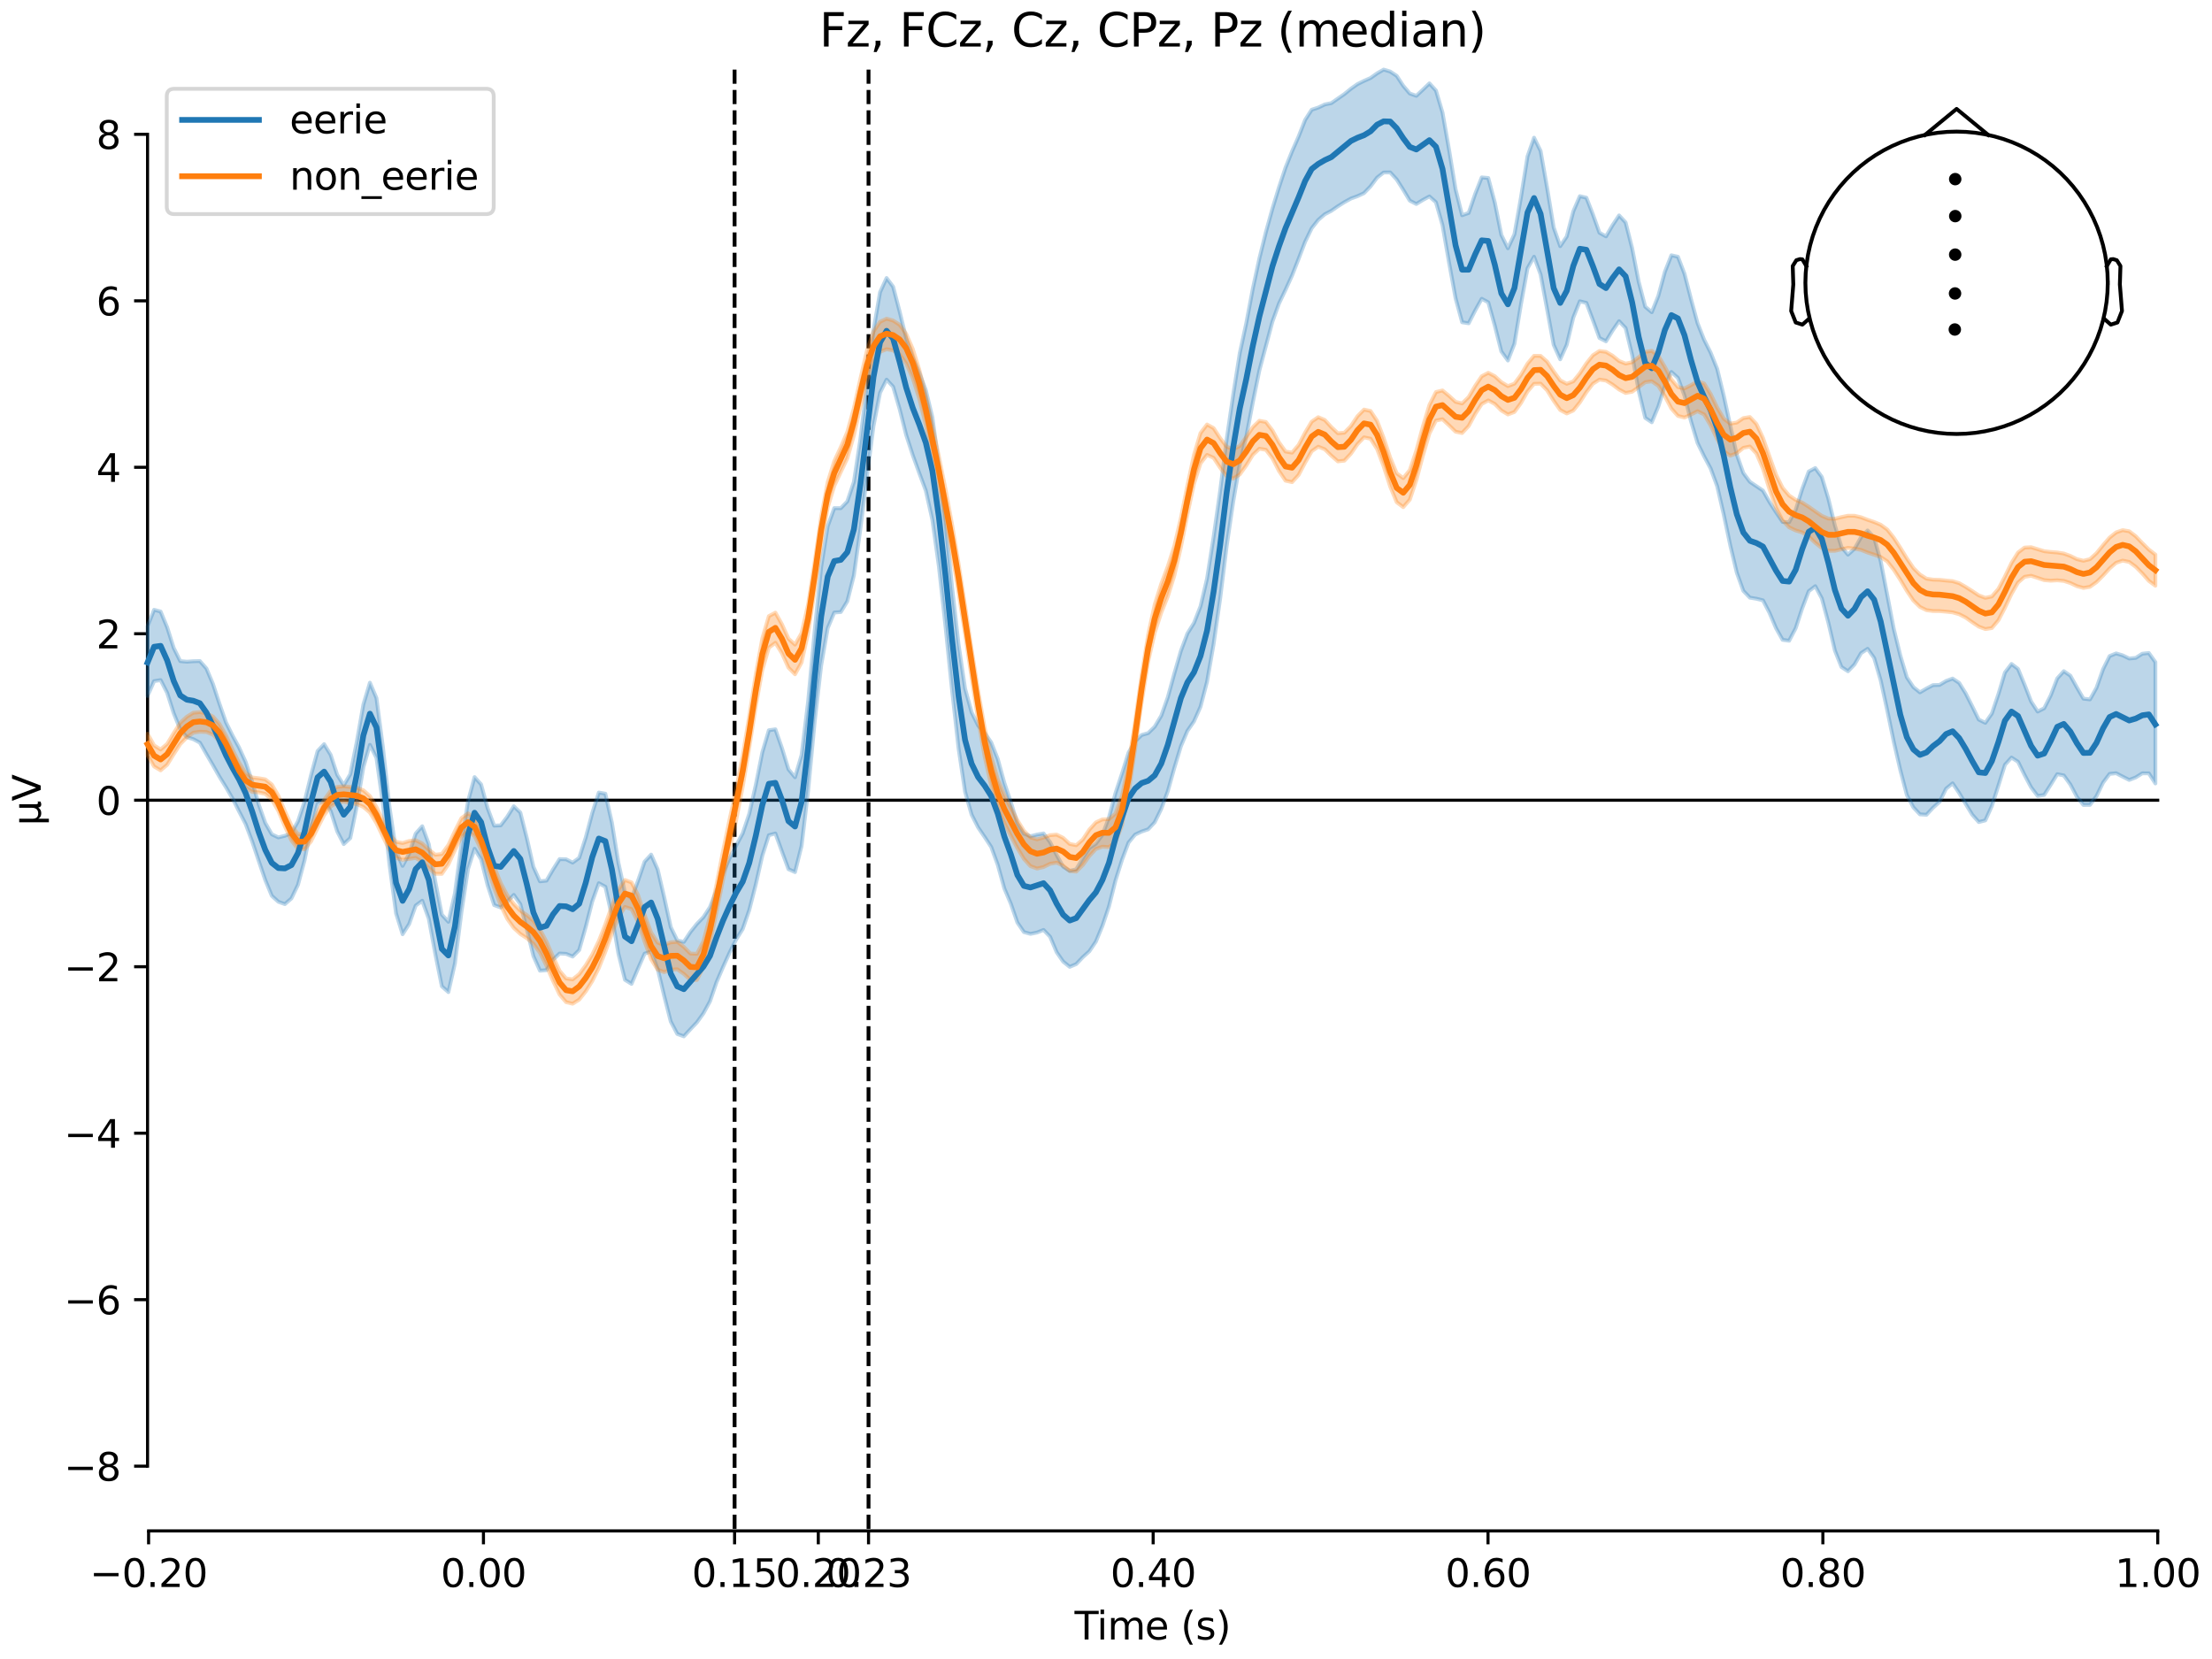 <?xml version="1.0" encoding="utf-8" standalone="no"?>
<!DOCTYPE svg PUBLIC "-//W3C//DTD SVG 1.1//EN"
  "http://www.w3.org/Graphics/SVG/1.1/DTD/svg11.dtd">
<svg xmlns:xlink="http://www.w3.org/1999/xlink" width="576pt" height="432pt" viewBox="0 0 576 432" xmlns="http://www.w3.org/2000/svg" version="1.1">
 <defs>
  <style type="text/css">*{stroke-linejoin: round; stroke-linecap: butt}</style>
 </defs>
 <g id="figure_1">
  <g id="patch_1">
   <path d="M 0 432 
L 576 432 
L 576 0 
L 0 0 
z
" style="fill: #ffffff"/>
  </g>
  <g id="axes_1">
   <g id="patch_2">
    <path d="M 38.421 398.644 
L 561.867 398.644 
L 561.867 18.118 
L 38.421 18.118 
L 38.421 398.644 
z
" style="fill: none; opacity: 0"/>
   </g>
   <g id="patch_3">
    <path d="M 38.421 381.783 
L 38.421 34.979 
" style="fill: none; stroke: #000000; stroke-width: 0.8; stroke-linejoin: miter; stroke-linecap: square"/>
   </g>
   <g id="LineCollection_1">
    <path d="M 191.285 18.118 
L 191.285 398.644 
" clip-path="url(#p20da4e1688)" style="fill: none; stroke-dasharray: 3.7,1.6; stroke-dashoffset: 0; stroke: #000000"/>
    <path d="M 226.164 18.118 
L 226.164 398.644 
" clip-path="url(#p20da4e1688)" style="fill: none; stroke-dasharray: 3.7,1.6; stroke-dashoffset: 0; stroke: #000000"/>
   </g>
   <g id="matplotlib.axis_1">
    <g id="xtick_1">
     <g id="line2d_1">
      <defs>
       <path id="mb6276c6428" d="M 0 0 
L 0 3.5 
" style="stroke: #000000; stroke-width: 0.8"/>
      </defs>
      <g>
       <use xlink:href="#mb6276c6428" x="38.693" y="398.644" style="stroke: #000000; stroke-width: 0.8"/>
      </g>
     </g>
     <g id="text_1">
      <!-- −0.20 -->
      <g transform="translate(23.37 413.242) scale(0.1 -0.1)">
       <defs>
        <path id="DejaVuSans-2212" d="M 678 2272 
L 4684 2272 
L 4684 1741 
L 678 1741 
L 678 2272 
z
" transform="scale(0.016)"/>
        <path id="DejaVuSans-30" d="M 2034 4250 
Q 1547 4250 1301 3770 
Q 1056 3291 1056 2328 
Q 1056 1369 1301 889 
Q 1547 409 2034 409 
Q 2525 409 2770 889 
Q 3016 1369 3016 2328 
Q 3016 3291 2770 3770 
Q 2525 4250 2034 4250 
z
M 2034 4750 
Q 2819 4750 3233 4129 
Q 3647 3509 3647 2328 
Q 3647 1150 3233 529 
Q 2819 -91 2034 -91 
Q 1250 -91 836 529 
Q 422 1150 422 2328 
Q 422 3509 836 4129 
Q 1250 4750 2034 4750 
z
" transform="scale(0.016)"/>
        <path id="DejaVuSans-2e" d="M 684 794 
L 1344 794 
L 1344 0 
L 684 0 
L 684 794 
z
" transform="scale(0.016)"/>
        <path id="DejaVuSans-32" d="M 1228 531 
L 3431 531 
L 3431 0 
L 469 0 
L 469 531 
Q 828 903 1448 1529 
Q 2069 2156 2228 2338 
Q 2531 2678 2651 2914 
Q 2772 3150 2772 3378 
Q 2772 3750 2511 3984 
Q 2250 4219 1831 4219 
Q 1534 4219 1204 4116 
Q 875 4013 500 3803 
L 500 4441 
Q 881 4594 1212 4672 
Q 1544 4750 1819 4750 
Q 2544 4750 2975 4387 
Q 3406 4025 3406 3419 
Q 3406 3131 3298 2873 
Q 3191 2616 2906 2266 
Q 2828 2175 2409 1742 
Q 1991 1309 1228 531 
z
" transform="scale(0.016)"/>
       </defs>
       <use xlink:href="#DejaVuSans-2212"/>
       <use xlink:href="#DejaVuSans-30" transform="translate(83.789 0)"/>
       <use xlink:href="#DejaVuSans-2e" transform="translate(147.412 0)"/>
       <use xlink:href="#DejaVuSans-32" transform="translate(179.199 0)"/>
       <use xlink:href="#DejaVuSans-30" transform="translate(242.822 0)"/>
      </g>
     </g>
    </g>
    <g id="xtick_2">
     <g id="line2d_2">
      <g>
       <use xlink:href="#mb6276c6428" x="125.889" y="398.644" style="stroke: #000000; stroke-width: 0.8"/>
      </g>
     </g>
     <g id="text_2">
      <!-- 0.00 -->
      <g transform="translate(114.756 413.242) scale(0.1 -0.1)">
       <use xlink:href="#DejaVuSans-30"/>
       <use xlink:href="#DejaVuSans-2e" transform="translate(63.623 0)"/>
       <use xlink:href="#DejaVuSans-30" transform="translate(95.41 0)"/>
       <use xlink:href="#DejaVuSans-30" transform="translate(159.033 0)"/>
      </g>
     </g>
    </g>
    <g id="xtick_3">
     <g id="line2d_3">
      <g>
       <use xlink:href="#mb6276c6428" x="191.285" y="398.644" style="stroke: #000000; stroke-width: 0.8"/>
      </g>
     </g>
     <g id="text_3">
      <!-- 0.15 -->
      <g transform="translate(180.153 413.242) scale(0.1 -0.1)">
       <defs>
        <path id="DejaVuSans-31" d="M 794 531 
L 1825 531 
L 1825 4091 
L 703 3866 
L 703 4441 
L 1819 4666 
L 2450 4666 
L 2450 531 
L 3481 531 
L 3481 0 
L 794 0 
L 794 531 
z
" transform="scale(0.016)"/>
        <path id="DejaVuSans-35" d="M 691 4666 
L 3169 4666 
L 3169 4134 
L 1269 4134 
L 1269 2991 
Q 1406 3038 1543 3061 
Q 1681 3084 1819 3084 
Q 2600 3084 3056 2656 
Q 3513 2228 3513 1497 
Q 3513 744 3044 326 
Q 2575 -91 1722 -91 
Q 1428 -91 1123 -41 
Q 819 9 494 109 
L 494 744 
Q 775 591 1075 516 
Q 1375 441 1709 441 
Q 2250 441 2565 725 
Q 2881 1009 2881 1497 
Q 2881 1984 2565 2268 
Q 2250 2553 1709 2553 
Q 1456 2553 1204 2497 
Q 953 2441 691 2322 
L 691 4666 
z
" transform="scale(0.016)"/>
       </defs>
       <use xlink:href="#DejaVuSans-30"/>
       <use xlink:href="#DejaVuSans-2e" transform="translate(63.623 0)"/>
       <use xlink:href="#DejaVuSans-31" transform="translate(95.41 0)"/>
       <use xlink:href="#DejaVuSans-35" transform="translate(159.033 0)"/>
      </g>
     </g>
    </g>
    <g id="xtick_4">
     <g id="line2d_4">
      <g>
       <use xlink:href="#mb6276c6428" x="213.084" y="398.644" style="stroke: #000000; stroke-width: 0.8"/>
      </g>
     </g>
     <g id="text_4">
      <!-- 0.20 -->
      <g transform="translate(201.952 413.242) scale(0.1 -0.1)">
       <use xlink:href="#DejaVuSans-30"/>
       <use xlink:href="#DejaVuSans-2e" transform="translate(63.623 0)"/>
       <use xlink:href="#DejaVuSans-32" transform="translate(95.41 0)"/>
       <use xlink:href="#DejaVuSans-30" transform="translate(159.033 0)"/>
      </g>
     </g>
    </g>
    <g id="xtick_5">
     <g id="line2d_5">
      <g>
       <use xlink:href="#mb6276c6428" x="226.164" y="398.644" style="stroke: #000000; stroke-width: 0.8"/>
      </g>
     </g>
     <g id="text_5">
      <!-- 0.23 -->
      <g transform="translate(215.031 413.242) scale(0.1 -0.1)">
       <defs>
        <path id="DejaVuSans-33" d="M 2597 2516 
Q 3050 2419 3304 2112 
Q 3559 1806 3559 1356 
Q 3559 666 3084 287 
Q 2609 -91 1734 -91 
Q 1441 -91 1130 -33 
Q 819 25 488 141 
L 488 750 
Q 750 597 1062 519 
Q 1375 441 1716 441 
Q 2309 441 2620 675 
Q 2931 909 2931 1356 
Q 2931 1769 2642 2001 
Q 2353 2234 1838 2234 
L 1294 2234 
L 1294 2753 
L 1863 2753 
Q 2328 2753 2575 2939 
Q 2822 3125 2822 3475 
Q 2822 3834 2567 4026 
Q 2313 4219 1838 4219 
Q 1578 4219 1281 4162 
Q 984 4106 628 3988 
L 628 4550 
Q 988 4650 1302 4700 
Q 1616 4750 1894 4750 
Q 2613 4750 3031 4423 
Q 3450 4097 3450 3541 
Q 3450 3153 3228 2886 
Q 3006 2619 2597 2516 
z
" transform="scale(0.016)"/>
       </defs>
       <use xlink:href="#DejaVuSans-30"/>
       <use xlink:href="#DejaVuSans-2e" transform="translate(63.623 0)"/>
       <use xlink:href="#DejaVuSans-32" transform="translate(95.41 0)"/>
       <use xlink:href="#DejaVuSans-33" transform="translate(159.033 0)"/>
      </g>
     </g>
    </g>
    <g id="xtick_6">
     <g id="line2d_6">
      <g>
       <use xlink:href="#mb6276c6428" x="300.28" y="398.644" style="stroke: #000000; stroke-width: 0.8"/>
      </g>
     </g>
     <g id="text_6">
      <!-- 0.40 -->
      <g transform="translate(289.147 413.242) scale(0.1 -0.1)">
       <defs>
        <path id="DejaVuSans-34" d="M 2419 4116 
L 825 1625 
L 2419 1625 
L 2419 4116 
z
M 2253 4666 
L 3047 4666 
L 3047 1625 
L 3713 1625 
L 3713 1100 
L 3047 1100 
L 3047 0 
L 2419 0 
L 2419 1100 
L 313 1100 
L 313 1709 
L 2253 4666 
z
" transform="scale(0.016)"/>
       </defs>
       <use xlink:href="#DejaVuSans-30"/>
       <use xlink:href="#DejaVuSans-2e" transform="translate(63.623 0)"/>
       <use xlink:href="#DejaVuSans-34" transform="translate(95.41 0)"/>
       <use xlink:href="#DejaVuSans-30" transform="translate(159.033 0)"/>
      </g>
     </g>
    </g>
    <g id="xtick_7">
     <g id="line2d_7">
      <g>
       <use xlink:href="#mb6276c6428" x="387.476" y="398.644" style="stroke: #000000; stroke-width: 0.8"/>
      </g>
     </g>
     <g id="text_7">
      <!-- 0.60 -->
      <g transform="translate(376.343 413.242) scale(0.1 -0.1)">
       <defs>
        <path id="DejaVuSans-36" d="M 2113 2584 
Q 1688 2584 1439 2293 
Q 1191 2003 1191 1497 
Q 1191 994 1439 701 
Q 1688 409 2113 409 
Q 2538 409 2786 701 
Q 3034 994 3034 1497 
Q 3034 2003 2786 2293 
Q 2538 2584 2113 2584 
z
M 3366 4563 
L 3366 3988 
Q 3128 4100 2886 4159 
Q 2644 4219 2406 4219 
Q 1781 4219 1451 3797 
Q 1122 3375 1075 2522 
Q 1259 2794 1537 2939 
Q 1816 3084 2150 3084 
Q 2853 3084 3261 2657 
Q 3669 2231 3669 1497 
Q 3669 778 3244 343 
Q 2819 -91 2113 -91 
Q 1303 -91 875 529 
Q 447 1150 447 2328 
Q 447 3434 972 4092 
Q 1497 4750 2381 4750 
Q 2619 4750 2861 4703 
Q 3103 4656 3366 4563 
z
" transform="scale(0.016)"/>
       </defs>
       <use xlink:href="#DejaVuSans-30"/>
       <use xlink:href="#DejaVuSans-2e" transform="translate(63.623 0)"/>
       <use xlink:href="#DejaVuSans-36" transform="translate(95.41 0)"/>
       <use xlink:href="#DejaVuSans-30" transform="translate(159.033 0)"/>
      </g>
     </g>
    </g>
    <g id="xtick_8">
     <g id="line2d_8">
      <g>
       <use xlink:href="#mb6276c6428" x="474.671" y="398.644" style="stroke: #000000; stroke-width: 0.8"/>
      </g>
     </g>
     <g id="text_8">
      <!-- 0.80 -->
      <g transform="translate(463.538 413.242) scale(0.1 -0.1)">
       <defs>
        <path id="DejaVuSans-38" d="M 2034 2216 
Q 1584 2216 1326 1975 
Q 1069 1734 1069 1313 
Q 1069 891 1326 650 
Q 1584 409 2034 409 
Q 2484 409 2743 651 
Q 3003 894 3003 1313 
Q 3003 1734 2745 1975 
Q 2488 2216 2034 2216 
z
M 1403 2484 
Q 997 2584 770 2862 
Q 544 3141 544 3541 
Q 544 4100 942 4425 
Q 1341 4750 2034 4750 
Q 2731 4750 3128 4425 
Q 3525 4100 3525 3541 
Q 3525 3141 3298 2862 
Q 3072 2584 2669 2484 
Q 3125 2378 3379 2068 
Q 3634 1759 3634 1313 
Q 3634 634 3220 271 
Q 2806 -91 2034 -91 
Q 1263 -91 848 271 
Q 434 634 434 1313 
Q 434 1759 690 2068 
Q 947 2378 1403 2484 
z
M 1172 3481 
Q 1172 3119 1398 2916 
Q 1625 2713 2034 2713 
Q 2441 2713 2670 2916 
Q 2900 3119 2900 3481 
Q 2900 3844 2670 4047 
Q 2441 4250 2034 4250 
Q 1625 4250 1398 4047 
Q 1172 3844 1172 3481 
z
" transform="scale(0.016)"/>
       </defs>
       <use xlink:href="#DejaVuSans-30"/>
       <use xlink:href="#DejaVuSans-2e" transform="translate(63.623 0)"/>
       <use xlink:href="#DejaVuSans-38" transform="translate(95.41 0)"/>
       <use xlink:href="#DejaVuSans-30" transform="translate(159.033 0)"/>
      </g>
     </g>
    </g>
    <g id="xtick_9">
     <g id="line2d_9">
      <g>
       <use xlink:href="#mb6276c6428" x="561.867" y="398.644" style="stroke: #000000; stroke-width: 0.8"/>
      </g>
     </g>
     <g id="text_9">
      <!-- 1.00 -->
      <g transform="translate(550.734 413.242) scale(0.1 -0.1)">
       <use xlink:href="#DejaVuSans-31"/>
       <use xlink:href="#DejaVuSans-2e" transform="translate(63.623 0)"/>
       <use xlink:href="#DejaVuSans-30" transform="translate(95.41 0)"/>
       <use xlink:href="#DejaVuSans-30" transform="translate(159.033 0)"/>
      </g>
     </g>
    </g>
    <g id="text_10">
     <!-- Time (s) -->
     <g transform="translate(279.815 426.92) scale(0.1 -0.1)">
      <defs>
       <path id="DejaVuSans-54" d="M -19 4666 
L 3928 4666 
L 3928 4134 
L 2272 4134 
L 2272 0 
L 1638 0 
L 1638 4134 
L -19 4134 
L -19 4666 
z
" transform="scale(0.016)"/>
       <path id="DejaVuSans-69" d="M 603 3500 
L 1178 3500 
L 1178 0 
L 603 0 
L 603 3500 
z
M 603 4863 
L 1178 4863 
L 1178 4134 
L 603 4134 
L 603 4863 
z
" transform="scale(0.016)"/>
       <path id="DejaVuSans-6d" d="M 3328 2828 
Q 3544 3216 3844 3400 
Q 4144 3584 4550 3584 
Q 5097 3584 5394 3201 
Q 5691 2819 5691 2113 
L 5691 0 
L 5113 0 
L 5113 2094 
Q 5113 2597 4934 2840 
Q 4756 3084 4391 3084 
Q 3944 3084 3684 2787 
Q 3425 2491 3425 1978 
L 3425 0 
L 2847 0 
L 2847 2094 
Q 2847 2600 2669 2842 
Q 2491 3084 2119 3084 
Q 1678 3084 1418 2786 
Q 1159 2488 1159 1978 
L 1159 0 
L 581 0 
L 581 3500 
L 1159 3500 
L 1159 2956 
Q 1356 3278 1631 3431 
Q 1906 3584 2284 3584 
Q 2666 3584 2933 3390 
Q 3200 3197 3328 2828 
z
" transform="scale(0.016)"/>
       <path id="DejaVuSans-65" d="M 3597 1894 
L 3597 1613 
L 953 1613 
Q 991 1019 1311 708 
Q 1631 397 2203 397 
Q 2534 397 2845 478 
Q 3156 559 3463 722 
L 3463 178 
Q 3153 47 2828 -22 
Q 2503 -91 2169 -91 
Q 1331 -91 842 396 
Q 353 884 353 1716 
Q 353 2575 817 3079 
Q 1281 3584 2069 3584 
Q 2775 3584 3186 3129 
Q 3597 2675 3597 1894 
z
M 3022 2063 
Q 3016 2534 2758 2815 
Q 2500 3097 2075 3097 
Q 1594 3097 1305 2825 
Q 1016 2553 972 2059 
L 3022 2063 
z
" transform="scale(0.016)"/>
       <path id="DejaVuSans-20" transform="scale(0.016)"/>
       <path id="DejaVuSans-28" d="M 1984 4856 
Q 1566 4138 1362 3434 
Q 1159 2731 1159 2009 
Q 1159 1288 1364 580 
Q 1569 -128 1984 -844 
L 1484 -844 
Q 1016 -109 783 600 
Q 550 1309 550 2009 
Q 550 2706 781 3412 
Q 1013 4119 1484 4856 
L 1984 4856 
z
" transform="scale(0.016)"/>
       <path id="DejaVuSans-73" d="M 2834 3397 
L 2834 2853 
Q 2591 2978 2328 3040 
Q 2066 3103 1784 3103 
Q 1356 3103 1142 2972 
Q 928 2841 928 2578 
Q 928 2378 1081 2264 
Q 1234 2150 1697 2047 
L 1894 2003 
Q 2506 1872 2764 1633 
Q 3022 1394 3022 966 
Q 3022 478 2636 193 
Q 2250 -91 1575 -91 
Q 1294 -91 989 -36 
Q 684 19 347 128 
L 347 722 
Q 666 556 975 473 
Q 1284 391 1588 391 
Q 1994 391 2212 530 
Q 2431 669 2431 922 
Q 2431 1156 2273 1281 
Q 2116 1406 1581 1522 
L 1381 1569 
Q 847 1681 609 1914 
Q 372 2147 372 2553 
Q 372 3047 722 3315 
Q 1072 3584 1716 3584 
Q 2034 3584 2315 3537 
Q 2597 3491 2834 3397 
z
" transform="scale(0.016)"/>
       <path id="DejaVuSans-29" d="M 513 4856 
L 1013 4856 
Q 1481 4119 1714 3412 
Q 1947 2706 1947 2009 
Q 1947 1309 1714 600 
Q 1481 -109 1013 -844 
L 513 -844 
Q 928 -128 1133 580 
Q 1338 1288 1338 2009 
Q 1338 2731 1133 3434 
Q 928 4138 513 4856 
z
" transform="scale(0.016)"/>
      </defs>
      <use xlink:href="#DejaVuSans-54"/>
      <use xlink:href="#DejaVuSans-69" transform="translate(57.959 0)"/>
      <use xlink:href="#DejaVuSans-6d" transform="translate(85.742 0)"/>
      <use xlink:href="#DejaVuSans-65" transform="translate(183.154 0)"/>
      <use xlink:href="#DejaVuSans-20" transform="translate(244.678 0)"/>
      <use xlink:href="#DejaVuSans-28" transform="translate(276.465 0)"/>
      <use xlink:href="#DejaVuSans-73" transform="translate(315.479 0)"/>
      <use xlink:href="#DejaVuSans-29" transform="translate(367.578 0)"/>
     </g>
    </g>
   </g>
   <g id="matplotlib.axis_2">
    <g id="ytick_1">
     <g id="line2d_10">
      <defs>
       <path id="m20e713e3fe" d="M 0 0 
L -3.5 0 
" style="stroke: #000000; stroke-width: 0.8"/>
      </defs>
      <g>
       <use xlink:href="#m20e713e3fe" x="38.421" y="381.783" style="stroke: #000000; stroke-width: 0.8"/>
      </g>
     </g>
     <g id="text_11">
      <!-- −8 -->
      <g transform="translate(16.678 385.582) scale(0.1 -0.1)">
       <use xlink:href="#DejaVuSans-2212"/>
       <use xlink:href="#DejaVuSans-38" transform="translate(83.789 0)"/>
      </g>
     </g>
    </g>
    <g id="ytick_2">
     <g id="line2d_11">
      <g>
       <use xlink:href="#m20e713e3fe" x="38.421" y="338.432" style="stroke: #000000; stroke-width: 0.8"/>
      </g>
     </g>
     <g id="text_12">
      <!-- −6 -->
      <g transform="translate(16.678 342.231) scale(0.1 -0.1)">
       <use xlink:href="#DejaVuSans-2212"/>
       <use xlink:href="#DejaVuSans-36" transform="translate(83.789 0)"/>
      </g>
     </g>
    </g>
    <g id="ytick_3">
     <g id="line2d_12">
      <g>
       <use xlink:href="#m20e713e3fe" x="38.421" y="295.082" style="stroke: #000000; stroke-width: 0.8"/>
      </g>
     </g>
     <g id="text_13">
      <!-- −4 -->
      <g transform="translate(16.678 298.881) scale(0.1 -0.1)">
       <use xlink:href="#DejaVuSans-2212"/>
       <use xlink:href="#DejaVuSans-34" transform="translate(83.789 0)"/>
      </g>
     </g>
    </g>
    <g id="ytick_4">
     <g id="line2d_13">
      <g>
       <use xlink:href="#m20e713e3fe" x="38.421" y="251.731" style="stroke: #000000; stroke-width: 0.8"/>
      </g>
     </g>
     <g id="text_14">
      <!-- −2 -->
      <g transform="translate(16.678 255.531) scale(0.1 -0.1)">
       <use xlink:href="#DejaVuSans-2212"/>
       <use xlink:href="#DejaVuSans-32" transform="translate(83.789 0)"/>
      </g>
     </g>
    </g>
    <g id="ytick_5">
     <g id="line2d_14">
      <g>
       <use xlink:href="#m20e713e3fe" x="38.421" y="208.381" style="stroke: #000000; stroke-width: 0.8"/>
      </g>
     </g>
     <g id="text_15">
      <!-- 0 -->
      <g transform="translate(25.058 212.18) scale(0.1 -0.1)">
       <use xlink:href="#DejaVuSans-30"/>
      </g>
     </g>
    </g>
    <g id="ytick_6">
     <g id="line2d_15">
      <g>
       <use xlink:href="#m20e713e3fe" x="38.421" y="165.031" style="stroke: #000000; stroke-width: 0.8"/>
      </g>
     </g>
     <g id="text_16">
      <!-- 2 -->
      <g transform="translate(25.058 168.83) scale(0.1 -0.1)">
       <use xlink:href="#DejaVuSans-32"/>
      </g>
     </g>
    </g>
    <g id="ytick_7">
     <g id="line2d_16">
      <g>
       <use xlink:href="#m20e713e3fe" x="38.421" y="121.68" style="stroke: #000000; stroke-width: 0.8"/>
      </g>
     </g>
     <g id="text_17">
      <!-- 4 -->
      <g transform="translate(25.058 125.479) scale(0.1 -0.1)">
       <use xlink:href="#DejaVuSans-34"/>
      </g>
     </g>
    </g>
    <g id="ytick_8">
     <g id="line2d_17">
      <g>
       <use xlink:href="#m20e713e3fe" x="38.421" y="78.33" style="stroke: #000000; stroke-width: 0.8"/>
      </g>
     </g>
     <g id="text_18">
      <!-- 6 -->
      <g transform="translate(25.058 82.129) scale(0.1 -0.1)">
       <use xlink:href="#DejaVuSans-36"/>
      </g>
     </g>
    </g>
    <g id="ytick_9">
     <g id="line2d_18">
      <g>
       <use xlink:href="#m20e713e3fe" x="38.421" y="34.979" style="stroke: #000000; stroke-width: 0.8"/>
      </g>
     </g>
     <g id="text_19">
      <!-- 8 -->
      <g transform="translate(25.058 38.778) scale(0.1 -0.1)">
       <use xlink:href="#DejaVuSans-38"/>
      </g>
     </g>
    </g>
    <g id="text_20">
     <!-- µV -->
     <g transform="translate(10.599 214.982) rotate(-90) scale(0.1 -0.1)">
      <defs>
       <path id="DejaVuSans-b5" d="M 544 -1331 
L 544 3500 
L 1119 3500 
L 1119 1325 
Q 1119 872 1334 640 
Q 1550 409 1972 409 
Q 2434 409 2667 671 
Q 2900 934 2900 1459 
L 2900 3500 
L 3475 3500 
L 3475 806 
Q 3475 619 3529 530 
Q 3584 441 3700 441 
Q 3728 441 3778 458 
Q 3828 475 3916 513 
L 3916 50 
Q 3788 -22 3673 -56 
Q 3559 -91 3450 -91 
Q 3234 -91 3106 31 
Q 2978 153 2931 403 
Q 2775 156 2548 32 
Q 2322 -91 2016 -91 
Q 1697 -91 1473 31 
Q 1250 153 1119 397 
L 1119 -1331 
L 544 -1331 
z
" transform="scale(0.016)"/>
       <path id="DejaVuSans-56" d="M 1831 0 
L 50 4666 
L 709 4666 
L 2188 738 
L 3669 4666 
L 4325 4666 
L 2547 0 
L 1831 0 
z
" transform="scale(0.016)"/>
      </defs>
      <use xlink:href="#DejaVuSans-b5"/>
      <use xlink:href="#DejaVuSans-56" transform="translate(63.623 0)"/>
     </g>
    </g>
   </g>
   <g id="patch_4">
    <path d="M 38.693 398.644 
L 561.867 398.644 
" style="fill: none; stroke: #000000; stroke-width: 0.8; stroke-linejoin: miter; stroke-linecap: square"/>
   </g>
   <g id="patch_5">
    <path d="M 38.421 208.381 
L 561.867 208.381 
" style="fill: none; stroke: #000000; stroke-width: 0.8; stroke-linejoin: miter; stroke-linecap: square"/>
   </g>
   <g id="text_21">
    <!-- Fz, FCz, Cz, CPz, Pz (median) -->
    <g transform="translate(213.357 12.118) scale(0.12 -0.12)">
     <defs>
      <path id="DejaVuSans-46" d="M 628 4666 
L 3309 4666 
L 3309 4134 
L 1259 4134 
L 1259 2759 
L 3109 2759 
L 3109 2228 
L 1259 2228 
L 1259 0 
L 628 0 
L 628 4666 
z
" transform="scale(0.016)"/>
      <path id="DejaVuSans-7a" d="M 353 3500 
L 3084 3500 
L 3084 2975 
L 922 459 
L 3084 459 
L 3084 0 
L 275 0 
L 275 525 
L 2438 3041 
L 353 3041 
L 353 3500 
z
" transform="scale(0.016)"/>
      <path id="DejaVuSans-2c" d="M 750 794 
L 1409 794 
L 1409 256 
L 897 -744 
L 494 -744 
L 750 256 
L 750 794 
z
" transform="scale(0.016)"/>
      <path id="DejaVuSans-43" d="M 4122 4306 
L 4122 3641 
Q 3803 3938 3442 4084 
Q 3081 4231 2675 4231 
Q 1875 4231 1450 3742 
Q 1025 3253 1025 2328 
Q 1025 1406 1450 917 
Q 1875 428 2675 428 
Q 3081 428 3442 575 
Q 3803 722 4122 1019 
L 4122 359 
Q 3791 134 3420 21 
Q 3050 -91 2638 -91 
Q 1578 -91 968 557 
Q 359 1206 359 2328 
Q 359 3453 968 4101 
Q 1578 4750 2638 4750 
Q 3056 4750 3426 4639 
Q 3797 4528 4122 4306 
z
" transform="scale(0.016)"/>
      <path id="DejaVuSans-50" d="M 1259 4147 
L 1259 2394 
L 2053 2394 
Q 2494 2394 2734 2622 
Q 2975 2850 2975 3272 
Q 2975 3691 2734 3919 
Q 2494 4147 2053 4147 
L 1259 4147 
z
M 628 4666 
L 2053 4666 
Q 2838 4666 3239 4311 
Q 3641 3956 3641 3272 
Q 3641 2581 3239 2228 
Q 2838 1875 2053 1875 
L 1259 1875 
L 1259 0 
L 628 0 
L 628 4666 
z
" transform="scale(0.016)"/>
      <path id="DejaVuSans-64" d="M 2906 2969 
L 2906 4863 
L 3481 4863 
L 3481 0 
L 2906 0 
L 2906 525 
Q 2725 213 2448 61 
Q 2172 -91 1784 -91 
Q 1150 -91 751 415 
Q 353 922 353 1747 
Q 353 2572 751 3078 
Q 1150 3584 1784 3584 
Q 2172 3584 2448 3432 
Q 2725 3281 2906 2969 
z
M 947 1747 
Q 947 1113 1208 752 
Q 1469 391 1925 391 
Q 2381 391 2643 752 
Q 2906 1113 2906 1747 
Q 2906 2381 2643 2742 
Q 2381 3103 1925 3103 
Q 1469 3103 1208 2742 
Q 947 2381 947 1747 
z
" transform="scale(0.016)"/>
      <path id="DejaVuSans-61" d="M 2194 1759 
Q 1497 1759 1228 1600 
Q 959 1441 959 1056 
Q 959 750 1161 570 
Q 1363 391 1709 391 
Q 2188 391 2477 730 
Q 2766 1069 2766 1631 
L 2766 1759 
L 2194 1759 
z
M 3341 1997 
L 3341 0 
L 2766 0 
L 2766 531 
Q 2569 213 2275 61 
Q 1981 -91 1556 -91 
Q 1019 -91 701 211 
Q 384 513 384 1019 
Q 384 1609 779 1909 
Q 1175 2209 1959 2209 
L 2766 2209 
L 2766 2266 
Q 2766 2663 2505 2880 
Q 2244 3097 1772 3097 
Q 1472 3097 1187 3025 
Q 903 2953 641 2809 
L 641 3341 
Q 956 3463 1253 3523 
Q 1550 3584 1831 3584 
Q 2591 3584 2966 3190 
Q 3341 2797 3341 1997 
z
" transform="scale(0.016)"/>
      <path id="DejaVuSans-6e" d="M 3513 2113 
L 3513 0 
L 2938 0 
L 2938 2094 
Q 2938 2591 2744 2837 
Q 2550 3084 2163 3084 
Q 1697 3084 1428 2787 
Q 1159 2491 1159 1978 
L 1159 0 
L 581 0 
L 581 3500 
L 1159 3500 
L 1159 2956 
Q 1366 3272 1645 3428 
Q 1925 3584 2291 3584 
Q 2894 3584 3203 3211 
Q 3513 2838 3513 2113 
z
" transform="scale(0.016)"/>
     </defs>
     <use xlink:href="#DejaVuSans-46"/>
     <use xlink:href="#DejaVuSans-7a" transform="translate(57.52 0)"/>
     <use xlink:href="#DejaVuSans-2c" transform="translate(110.01 0)"/>
     <use xlink:href="#DejaVuSans-20" transform="translate(141.797 0)"/>
     <use xlink:href="#DejaVuSans-46" transform="translate(173.584 0)"/>
     <use xlink:href="#DejaVuSans-43" transform="translate(231.104 0)"/>
     <use xlink:href="#DejaVuSans-7a" transform="translate(300.928 0)"/>
     <use xlink:href="#DejaVuSans-2c" transform="translate(353.418 0)"/>
     <use xlink:href="#DejaVuSans-20" transform="translate(385.205 0)"/>
     <use xlink:href="#DejaVuSans-43" transform="translate(416.992 0)"/>
     <use xlink:href="#DejaVuSans-7a" transform="translate(486.816 0)"/>
     <use xlink:href="#DejaVuSans-2c" transform="translate(539.307 0)"/>
     <use xlink:href="#DejaVuSans-20" transform="translate(571.094 0)"/>
     <use xlink:href="#DejaVuSans-43" transform="translate(602.881 0)"/>
     <use xlink:href="#DejaVuSans-50" transform="translate(672.705 0)"/>
     <use xlink:href="#DejaVuSans-7a" transform="translate(733.008 0)"/>
     <use xlink:href="#DejaVuSans-2c" transform="translate(785.498 0)"/>
     <use xlink:href="#DejaVuSans-20" transform="translate(817.285 0)"/>
     <use xlink:href="#DejaVuSans-50" transform="translate(849.072 0)"/>
     <use xlink:href="#DejaVuSans-7a" transform="translate(909.375 0)"/>
     <use xlink:href="#DejaVuSans-20" transform="translate(961.865 0)"/>
     <use xlink:href="#DejaVuSans-28" transform="translate(993.652 0)"/>
     <use xlink:href="#DejaVuSans-6d" transform="translate(1032.666 0)"/>
     <use xlink:href="#DejaVuSans-65" transform="translate(1130.078 0)"/>
     <use xlink:href="#DejaVuSans-64" transform="translate(1191.602 0)"/>
     <use xlink:href="#DejaVuSans-69" transform="translate(1255.078 0)"/>
     <use xlink:href="#DejaVuSans-61" transform="translate(1282.861 0)"/>
     <use xlink:href="#DejaVuSans-6e" transform="translate(1344.141 0)"/>
     <use xlink:href="#DejaVuSans-29" transform="translate(1407.52 0)"/>
    </g>
   </g>
   <g id="legend_1">
    <g id="patch_6">
     <path d="M 45.421 55.753 
L 126.563 55.753 
Q 128.563 55.753 128.563 53.753 
L 128.563 25.118 
Q 128.563 23.118 126.563 23.118 
L 45.421 23.118 
Q 43.421 23.118 43.421 25.118 
L 43.421 53.753 
Q 43.421 55.753 45.421 55.753 
z
" style="fill: #ffffff; opacity: 0.8; stroke: #cccccc; stroke-linejoin: miter"/>
    </g>
    <g id="line2d_19">
     <path d="M 47.421 31.217 
L 57.421 31.217 
L 67.421 31.217 
" style="fill: none; stroke: #1f77b4; stroke-width: 1.5; stroke-linecap: square"/>
    </g>
    <g id="text_22">
     <!-- eerie -->
     <g transform="translate(75.421 34.717) scale(0.1 -0.1)">
      <defs>
       <path id="DejaVuSans-72" d="M 2631 2963 
Q 2534 3019 2420 3045 
Q 2306 3072 2169 3072 
Q 1681 3072 1420 2755 
Q 1159 2438 1159 1844 
L 1159 0 
L 581 0 
L 581 3500 
L 1159 3500 
L 1159 2956 
Q 1341 3275 1631 3429 
Q 1922 3584 2338 3584 
Q 2397 3584 2469 3576 
Q 2541 3569 2628 3553 
L 2631 2963 
z
" transform="scale(0.016)"/>
      </defs>
      <use xlink:href="#DejaVuSans-65"/>
      <use xlink:href="#DejaVuSans-65" transform="translate(61.523 0)"/>
      <use xlink:href="#DejaVuSans-72" transform="translate(123.047 0)"/>
      <use xlink:href="#DejaVuSans-69" transform="translate(164.16 0)"/>
      <use xlink:href="#DejaVuSans-65" transform="translate(191.943 0)"/>
     </g>
    </g>
    <g id="line2d_20">
     <path d="M 47.421 45.895 
L 57.421 45.895 
L 67.421 45.895 
" style="fill: none; stroke: #ff7f0e; stroke-width: 1.5; stroke-linecap: square"/>
    </g>
    <g id="text_23">
     <!-- non_eerie -->
     <g transform="translate(75.421 49.395) scale(0.1 -0.1)">
      <defs>
       <path id="DejaVuSans-6f" d="M 1959 3097 
Q 1497 3097 1228 2736 
Q 959 2375 959 1747 
Q 959 1119 1226 758 
Q 1494 397 1959 397 
Q 2419 397 2687 759 
Q 2956 1122 2956 1747 
Q 2956 2369 2687 2733 
Q 2419 3097 1959 3097 
z
M 1959 3584 
Q 2709 3584 3137 3096 
Q 3566 2609 3566 1747 
Q 3566 888 3137 398 
Q 2709 -91 1959 -91 
Q 1206 -91 779 398 
Q 353 888 353 1747 
Q 353 2609 779 3096 
Q 1206 3584 1959 3584 
z
" transform="scale(0.016)"/>
       <path id="DejaVuSans-5f" d="M 3263 -1063 
L 3263 -1509 
L -63 -1509 
L -63 -1063 
L 3263 -1063 
z
" transform="scale(0.016)"/>
      </defs>
      <use xlink:href="#DejaVuSans-6e"/>
      <use xlink:href="#DejaVuSans-6f" transform="translate(63.379 0)"/>
      <use xlink:href="#DejaVuSans-6e" transform="translate(124.561 0)"/>
      <use xlink:href="#DejaVuSans-5f" transform="translate(187.939 0)"/>
      <use xlink:href="#DejaVuSans-65" transform="translate(237.939 0)"/>
      <use xlink:href="#DejaVuSans-65" transform="translate(299.463 0)"/>
      <use xlink:href="#DejaVuSans-72" transform="translate(360.986 0)"/>
      <use xlink:href="#DejaVuSans-69" transform="translate(402.1 0)"/>
      <use xlink:href="#DejaVuSans-65" transform="translate(429.883 0)"/>
     </g>
    </g>
   </g>
   <g id="FillBetweenPolyCollection_1">
    <defs>
     <path id="ma7e8926b0b" d="M 38.421 -268.934 
L 38.421 -250.769 
L 40.124 -254.633 
L 41.827 -254.903 
L 43.53 -251.577 
L 45.233 -246.261 
L 46.936 -242.076 
L 48.639 -240.061 
L 50.342 -239.52 
L 52.045 -238.611 
L 53.748 -235.627 
L 55.451 -232.72 
L 57.154 -229.729 
L 58.857 -226.976 
L 60.56 -224.053 
L 62.263 -220.683 
L 63.966 -217.414 
L 65.669 -212.878 
L 67.372 -207.817 
L 69.075 -202.831 
L 70.778 -198.731 
L 72.481 -197.183 
L 74.184 -196.572 
L 75.887 -198.053 
L 77.59 -201.588 
L 79.294 -207.923 
L 80.997 -216.337 
L 82.7 -222.656 
L 84.403 -223.519 
L 86.106 -220.808 
L 87.809 -215.512 
L 89.512 -212.199 
L 91.215 -213.773 
L 92.918 -222.09 
L 94.621 -232.19 
L 96.324 -238.05 
L 98.027 -234.644 
L 99.73 -222.465 
L 101.433 -206.784 
L 103.136 -194.149 
L 104.839 -188.723 
L 106.542 -191.387 
L 108.245 -196.186 
L 109.948 -197.451 
L 111.651 -192.762 
L 113.354 -183.597 
L 115.057 -175.161 
L 116.76 -173.655 
L 118.463 -181.14 
L 120.166 -194.533 
L 121.87 -205.693 
L 123.573 -210.982 
L 125.276 -208.21 
L 126.979 -201.463 
L 128.682 -196.316 
L 130.385 -195.687 
L 132.088 -197.198 
L 133.791 -198.968 
L 135.494 -196.55 
L 137.197 -190.005 
L 138.9 -183.028 
L 140.603 -179.234 
L 142.306 -179.373 
L 144.009 -182.097 
L 145.712 -183.705 
L 147.415 -183.613 
L 149.118 -182.916 
L 150.821 -184.608 
L 152.524 -190.614 
L 154.227 -197.26 
L 155.93 -202.011 
L 157.633 -201.09 
L 159.336 -193.444 
L 161.039 -183.658 
L 162.742 -176.855 
L 164.446 -175.796 
L 166.149 -179.799 
L 167.852 -183.667 
L 169.555 -184.249 
L 171.258 -179.689 
L 172.961 -172.625 
L 174.664 -165.981 
L 176.367 -162.76 
L 178.07 -162.131 
L 179.773 -163.973 
L 181.476 -165.773 
L 183.179 -168.136 
L 184.882 -171.251 
L 186.585 -176.238 
L 188.288 -180.194 
L 189.991 -183.943 
L 191.694 -187.365 
L 193.397 -190.078 
L 195.1 -195.003 
L 196.803 -201.686 
L 198.506 -209.159 
L 200.209 -214.512 
L 201.912 -214.962 
L 203.615 -210.271 
L 205.318 -205.666 
L 207.022 -204.906 
L 208.725 -211.727 
L 210.428 -226.006 
L 212.131 -243.959 
L 213.834 -258.718 
L 215.537 -268.45 
L 217.24 -272.494 
L 218.943 -272.631 
L 220.646 -275.429 
L 222.349 -282.174 
L 224.052 -294.347 
L 225.755 -307.961 
L 227.458 -321.076 
L 229.161 -329.722 
L 230.864 -333.145 
L 232.567 -331.294 
L 234.27 -325.453 
L 235.973 -318.72 
L 237.676 -313.491 
L 239.379 -308.791 
L 241.082 -304.223 
L 242.785 -296.628 
L 244.488 -284.47 
L 246.191 -269.005 
L 247.894 -252.467 
L 249.598 -237.181 
L 251.301 -225.833 
L 253.004 -219.855 
L 254.707 -216.523 
L 256.41 -214.028 
L 258.113 -211.436 
L 259.816 -206.788 
L 261.519 -200.668 
L 263.222 -196.667 
L 264.925 -191.768 
L 266.628 -189.286 
L 268.331 -188.822 
L 270.034 -189.169 
L 271.737 -189.845 
L 273.44 -188.075 
L 275.143 -184.06 
L 276.846 -181.601 
L 278.549 -180.235 
L 280.252 -180.954 
L 281.955 -182.739 
L 283.658 -184.287 
L 285.361 -186.792 
L 287.064 -190.889 
L 288.767 -195.961 
L 290.47 -202.702 
L 292.174 -208.102 
L 293.877 -212.61 
L 295.58 -214.67 
L 297.283 -215.471 
L 298.986 -216.049 
L 300.689 -217.88 
L 302.392 -221.367 
L 304.095 -225.962 
L 305.798 -232.039 
L 307.501 -237.663 
L 309.204 -241.683 
L 310.907 -244.145 
L 312.61 -247.96 
L 314.313 -254.481 
L 316.016 -264.267 
L 317.719 -276.063 
L 319.422 -289.784 
L 321.125 -301.352 
L 322.828 -311.133 
L 324.531 -318.345 
L 326.234 -327.21 
L 327.937 -335.53 
L 329.64 -341.9 
L 331.343 -348.266 
L 333.046 -352.964 
L 334.75 -356.526 
L 336.453 -360.26 
L 338.156 -364.594 
L 339.859 -369.043 
L 341.562 -372.56 
L 343.265 -374.725 
L 344.968 -376.205 
L 346.671 -377.098 
L 348.374 -378.281 
L 350.077 -379.354 
L 351.78 -380.299 
L 353.483 -380.913 
L 355.186 -381.709 
L 356.889 -383.475 
L 358.592 -385.75 
L 360.295 -387.083 
L 361.998 -387.108 
L 363.701 -385.262 
L 365.404 -382.569 
L 367.107 -379.748 
L 368.81 -378.881 
L 370.513 -379.928 
L 372.216 -380.845 
L 373.919 -379.323 
L 375.622 -373.361 
L 377.326 -363.645 
L 379.029 -354.352 
L 380.732 -348.084 
L 382.435 -347.817 
L 384.138 -351.145 
L 385.841 -354.194 
L 387.544 -353.271 
L 389.247 -347.183 
L 390.95 -340.468 
L 392.653 -338.126 
L 394.356 -342.484 
L 396.059 -352.781 
L 397.762 -362.127 
L 399.465 -365.148 
L 401.168 -360.536 
L 402.871 -351.422 
L 404.574 -342.19 
L 406.277 -338.44 
L 407.98 -342.223 
L 409.683 -349.302 
L 411.386 -353.545 
L 413.089 -353.13 
L 414.792 -348.641 
L 416.495 -343.993 
L 418.198 -343.119 
L 419.902 -345.904 
L 421.605 -348.369 
L 423.308 -346.57 
L 425.011 -339.535 
L 426.714 -330.204 
L 428.417 -323.179 
L 430.12 -322.043 
L 431.823 -326.13 
L 433.526 -331.509 
L 435.229 -335.142 
L 436.932 -333.589 
L 438.635 -328.946 
L 440.338 -322.282 
L 442.041 -316.644 
L 443.744 -313.18 
L 445.447 -309.996 
L 447.15 -305.388 
L 448.853 -298.024 
L 450.556 -289.99 
L 452.259 -282.869 
L 453.962 -278.139 
L 455.665 -276.369 
L 457.368 -276.089 
L 459.071 -275.673 
L 460.774 -272.407 
L 462.478 -268.415 
L 464.181 -265.389 
L 465.884 -265.158 
L 467.587 -268.392 
L 469.29 -273.57 
L 470.993 -278.057 
L 472.696 -279.36 
L 474.399 -276.176 
L 476.102 -269.856 
L 477.805 -262.593 
L 479.508 -258.32 
L 481.211 -257.205 
L 482.914 -258.972 
L 484.617 -261.923 
L 486.32 -263.049 
L 488.023 -260.666 
L 489.726 -254.83 
L 491.429 -247.057 
L 493.132 -238.862 
L 494.835 -231.48 
L 496.538 -224.979 
L 498.241 -221.767 
L 499.944 -219.944 
L 501.647 -219.84 
L 503.35 -221.664 
L 505.054 -223.186 
L 506.757 -226.63 
L 508.46 -228.016 
L 510.163 -225.499 
L 511.866 -222.65 
L 513.569 -219.85 
L 515.272 -217.935 
L 516.975 -218.37 
L 518.678 -222.123 
L 520.381 -227.435 
L 522.084 -232.85 
L 523.787 -234.73 
L 525.49 -233.639 
L 527.193 -230.193 
L 528.896 -226.984 
L 530.599 -224.74 
L 532.302 -225.004 
L 534.005 -227.657 
L 535.708 -230.407 
L 537.411 -230.075 
L 539.114 -227.712 
L 540.817 -224.498 
L 542.52 -222.393 
L 544.223 -222.411 
L 545.926 -224.7 
L 547.63 -228.203 
L 549.333 -230.476 
L 551.036 -230.661 
L 552.739 -229.765 
L 554.442 -228.907 
L 556.145 -229.561 
L 557.848 -230.631 
L 559.551 -230.623 
L 561.254 -227.995 
L 561.254 -259.583 
L 561.254 -259.583 
L 559.551 -261.96 
L 557.848 -261.778 
L 556.145 -260.686 
L 554.442 -260.524 
L 552.739 -261.348 
L 551.036 -261.854 
L 549.333 -261.157 
L 547.63 -257.734 
L 545.926 -252.908 
L 544.223 -249.879 
L 542.52 -250.077 
L 540.817 -253.015 
L 539.114 -256.057 
L 537.411 -257.229 
L 535.708 -255.341 
L 534.005 -250.931 
L 532.302 -247.576 
L 530.599 -246.711 
L 528.896 -249.349 
L 527.193 -253.717 
L 525.49 -257.825 
L 523.787 -259.108 
L 522.084 -256.886 
L 520.381 -251.24 
L 518.678 -246.205 
L 516.975 -243.776 
L 515.272 -244.617 
L 513.569 -248.08 
L 511.866 -251.439 
L 510.163 -254.176 
L 508.46 -255.303 
L 506.757 -254.674 
L 505.054 -253.648 
L 503.35 -253.597 
L 501.647 -252.711 
L 499.944 -251.706 
L 498.241 -253.078 
L 496.538 -255.632 
L 494.835 -261.334 
L 493.132 -268.263 
L 491.429 -277.117 
L 489.726 -285.88 
L 488.023 -292.015 
L 486.32 -293.87 
L 484.617 -292.118 
L 482.914 -289.123 
L 481.211 -287.577 
L 479.508 -289.574 
L 477.805 -295.174 
L 476.102 -302.142 
L 474.399 -307.792 
L 472.696 -310.122 
L 470.993 -309.22 
L 469.29 -304.671 
L 467.587 -299.235 
L 465.884 -296.034 
L 464.181 -296.08 
L 462.478 -298.611 
L 460.774 -301.271 
L 459.071 -304.25 
L 457.368 -305.398 
L 455.665 -306.541 
L 453.962 -308.828 
L 452.259 -313.629 
L 450.556 -321.227 
L 448.853 -329.007 
L 447.15 -335.959 
L 445.447 -340.176 
L 443.744 -343.55 
L 442.041 -347.851 
L 440.338 -354.125 
L 438.635 -360.726 
L 436.932 -365.138 
L 435.229 -365.525 
L 433.526 -361.209 
L 431.823 -354.939 
L 430.12 -350.699 
L 428.417 -352.133 
L 426.714 -358.621 
L 425.011 -367.358 
L 423.308 -374.072 
L 421.605 -375.908 
L 419.902 -373.352 
L 418.198 -370.449 
L 416.495 -371.395 
L 414.792 -376.172 
L 413.089 -380.519 
L 411.386 -380.909 
L 409.683 -376.955 
L 407.98 -370.42 
L 406.277 -367.896 
L 404.574 -372.784 
L 402.871 -383.054 
L 401.168 -392.694 
L 399.465 -396.147 
L 397.762 -391.274 
L 396.059 -380.613 
L 394.356 -371.008 
L 392.653 -367.35 
L 390.95 -370.824 
L 389.247 -379.253 
L 387.544 -385.646 
L 385.841 -385.808 
L 384.138 -381.51 
L 382.435 -376.553 
L 380.732 -375.952 
L 379.029 -382.725 
L 377.326 -393.037 
L 375.622 -402.709 
L 373.919 -408.428 
L 372.216 -410.291 
L 370.513 -408.658 
L 368.81 -407.051 
L 367.107 -407.654 
L 365.404 -409.664 
L 363.701 -412.25 
L 361.998 -413.373 
L 360.295 -413.882 
L 358.592 -412.901 
L 356.889 -411.689 
L 355.186 -410.941 
L 353.483 -410.094 
L 351.78 -408.898 
L 350.077 -407.507 
L 348.374 -406.329 
L 346.671 -405.143 
L 344.968 -404.797 
L 343.265 -403.985 
L 341.562 -403.426 
L 339.859 -400.787 
L 338.156 -396.46 
L 336.453 -392.603 
L 334.75 -388.364 
L 333.046 -383.235 
L 331.343 -377.698 
L 329.64 -371.562 
L 327.937 -364.696 
L 326.234 -356.833 
L 324.531 -347.862 
L 322.828 -340.01 
L 321.125 -329.229 
L 319.422 -317.588 
L 317.719 -304.144 
L 316.016 -292.184 
L 314.313 -281.344 
L 312.61 -274.115 
L 310.907 -269.777 
L 309.204 -267.048 
L 307.501 -262.507 
L 305.798 -256.646 
L 304.095 -250.434 
L 302.392 -245.639 
L 300.689 -242.787 
L 298.986 -241.1 
L 297.283 -240.608 
L 295.58 -238.953 
L 293.877 -236.036 
L 292.174 -230.586 
L 290.47 -225.475 
L 288.767 -219.135 
L 287.064 -214.606 
L 285.361 -212.318 
L 283.658 -211.154 
L 281.955 -208.515 
L 280.252 -205.634 
L 278.549 -205.236 
L 276.846 -206.325 
L 275.143 -209.371 
L 273.44 -212.711 
L 271.737 -214.973 
L 270.034 -214.671 
L 268.331 -214.241 
L 266.628 -214.922 
L 264.925 -217.591 
L 263.222 -223.12 
L 261.519 -228.184 
L 259.816 -234.375 
L 258.113 -238.663 
L 256.41 -241.146 
L 254.707 -243.055 
L 253.004 -246.513 
L 251.301 -252.693 
L 249.598 -264.253 
L 247.894 -279.369 
L 246.191 -296.135 
L 244.488 -310.965 
L 242.785 -323.374 
L 241.082 -330.392 
L 239.379 -334.959 
L 237.676 -338.892 
L 235.973 -343.881 
L 234.27 -350.853 
L 232.567 -357.345 
L 230.864 -359.607 
L 229.161 -355.908 
L 227.458 -346.041 
L 225.755 -331.755 
L 224.052 -317.72 
L 222.349 -306.516 
L 220.646 -301.446 
L 218.943 -299.669 
L 217.24 -299.69 
L 215.537 -294.993 
L 213.834 -284.368 
L 212.131 -267.65 
L 210.428 -249.31 
L 208.725 -235.384 
L 207.022 -229.604 
L 205.318 -231.669 
L 203.615 -237.222 
L 201.912 -242.088 
L 200.209 -241.845 
L 198.506 -236.096 
L 196.803 -227.596 
L 195.1 -220.077 
L 193.397 -215.007 
L 191.694 -211.809 
L 189.991 -208.543 
L 188.288 -204.607 
L 186.585 -200.172 
L 184.882 -195.798 
L 183.179 -193.188 
L 181.476 -191.434 
L 179.773 -189.301 
L 178.07 -186.733 
L 176.367 -187.093 
L 174.664 -190.594 
L 172.961 -198.343 
L 171.258 -205.613 
L 169.555 -209.463 
L 167.852 -207.619 
L 166.149 -202.67 
L 164.446 -198.068 
L 162.742 -199.598 
L 161.039 -207.301 
L 159.336 -217.795 
L 157.633 -225.328 
L 155.93 -225.625 
L 154.227 -220.304 
L 152.524 -213.912 
L 150.821 -208.622 
L 149.118 -207.384 
L 147.415 -208.244 
L 145.712 -208.291 
L 144.009 -205.596 
L 142.306 -202.688 
L 140.603 -202.505 
L 138.9 -206.299 
L 137.197 -213.723 
L 135.494 -220.425 
L 133.791 -222.051 
L 132.088 -219.315 
L 130.385 -217.077 
L 128.682 -217.001 
L 126.979 -221.539 
L 125.276 -227.747 
L 123.573 -229.651 
L 121.87 -223.342 
L 120.166 -212.199 
L 118.463 -199.393 
L 116.76 -191.97 
L 115.057 -193.826 
L 113.354 -202.431 
L 111.651 -212.221 
L 109.948 -216.849 
L 108.245 -214.942 
L 106.542 -209.717 
L 104.839 -206.536 
L 103.136 -210.332 
L 101.433 -221.822 
L 99.73 -237.27 
L 98.027 -250.238 
L 96.324 -254.229 
L 94.621 -248.547 
L 92.918 -238.896 
L 91.215 -230.404 
L 89.512 -227.526 
L 87.809 -230.244 
L 86.106 -235.442 
L 84.403 -238.226 
L 82.7 -236.43 
L 80.997 -230.178 
L 79.294 -223.226 
L 77.59 -218.123 
L 75.887 -215.041 
L 74.184 -214.361 
L 72.481 -213.94 
L 70.778 -214.751 
L 69.075 -217.721 
L 67.372 -222.534 
L 65.669 -228.481 
L 63.966 -233.596 
L 62.263 -237.34 
L 60.56 -240.451 
L 58.857 -243.866 
L 57.154 -248.724 
L 55.451 -253.91 
L 53.748 -257.937 
L 52.045 -259.86 
L 50.342 -259.817 
L 48.639 -259.698 
L 46.936 -259.852 
L 45.233 -263.283 
L 43.53 -268.657 
L 41.827 -272.753 
L 40.124 -273.208 
L 38.421 -268.934 
z
" style="stroke: #1f77b4; stroke-opacity: 0.3"/>
    </defs>
    <g>
     <use xlink:href="#ma7e8926b0b" x="0" y="432" style="fill: #1f77b4; fill-opacity: 0.3; stroke: #1f77b4; stroke-opacity: 0.3"/>
    </g>
   </g>
   <g id="FillBetweenPolyCollection_2">
    <defs>
     <path id="mc211bbcccf" d="M 38.421 -240.942 
L 38.421 -235.348 
L 40.124 -232.413 
L 41.827 -231.402 
L 43.53 -232.852 
L 45.233 -235.607 
L 46.936 -238.229 
L 48.639 -239.964 
L 50.342 -241.21 
L 52.045 -241.46 
L 53.748 -241.388 
L 55.451 -240.706 
L 57.154 -238.989 
L 58.857 -235.969 
L 60.56 -232.447 
L 62.263 -229.301 
L 63.966 -226.893 
L 65.669 -225.816 
L 67.372 -225.661 
L 69.075 -225.274 
L 70.778 -223.805 
L 72.481 -220.827 
L 74.184 -216.803 
L 75.887 -213.151 
L 77.59 -210.946 
L 79.294 -210.849 
L 80.997 -212.909 
L 82.7 -216.378 
L 84.403 -219.732 
L 86.106 -222.001 
L 87.809 -223.043 
L 89.512 -223.247 
L 91.215 -222.889 
L 92.918 -222.615 
L 94.621 -221.889 
L 96.324 -220.396 
L 98.027 -217.681 
L 99.73 -214.081 
L 101.433 -210.664 
L 103.136 -208.584 
L 104.839 -208.135 
L 106.542 -208.348 
L 108.245 -208.596 
L 109.948 -207.595 
L 111.651 -205.955 
L 113.354 -204.467 
L 115.057 -204.456 
L 116.76 -206.916 
L 118.463 -210.642 
L 120.166 -214.142 
L 121.87 -215.535 
L 123.573 -214.305 
L 125.276 -210.792 
L 126.979 -205.867 
L 128.682 -200.764 
L 130.385 -196.281 
L 132.088 -192.736 
L 133.791 -190.364 
L 135.494 -188.796 
L 137.197 -187.693 
L 138.9 -186.217 
L 140.603 -183.914 
L 142.306 -180.505 
L 144.009 -176.589 
L 145.712 -173.027 
L 147.415 -171.038 
L 149.118 -170.631 
L 150.821 -171.704 
L 152.524 -173.834 
L 154.227 -176.531 
L 155.93 -179.925 
L 157.633 -184.155 
L 159.336 -188.86 
L 161.039 -193.229 
L 162.742 -195.829 
L 164.446 -195.282 
L 166.149 -191.881 
L 167.852 -186.802 
L 169.555 -182.195 
L 171.258 -179.498 
L 172.961 -178.856 
L 174.664 -179.483 
L 176.367 -179.601 
L 178.07 -178.4 
L 179.773 -176.812 
L 181.476 -176.826 
L 183.179 -180.211 
L 184.882 -186.506 
L 186.585 -194.551 
L 188.288 -202.957 
L 189.991 -210.837 
L 191.694 -218.409 
L 193.397 -227.128 
L 195.1 -237.266 
L 196.803 -248.089 
L 198.506 -257.508 
L 200.209 -263.35 
L 201.912 -264.617 
L 203.615 -261.88 
L 205.318 -258.132 
L 207.022 -256.419 
L 208.725 -259.485 
L 210.428 -267.132 
L 212.131 -278.286 
L 213.834 -290.354 
L 215.537 -299.86 
L 217.24 -305.463 
L 218.943 -309.084 
L 220.646 -312.664 
L 222.349 -318.588 
L 224.052 -326.121 
L 225.755 -332.943 
L 227.458 -337.867 
L 229.161 -340.395 
L 230.864 -341.069 
L 232.567 -340.758 
L 234.27 -339.687 
L 235.973 -337.332 
L 237.676 -333.526 
L 239.379 -328.159 
L 241.082 -321.359 
L 242.785 -313.721 
L 244.488 -305.698 
L 246.191 -297.006 
L 247.894 -287.94 
L 249.598 -277.799 
L 251.301 -266.892 
L 253.004 -255.515 
L 254.707 -244.626 
L 256.41 -235.001 
L 258.113 -227.375 
L 259.816 -221.571 
L 261.519 -217.635 
L 263.222 -214.349 
L 264.925 -211.168 
L 266.628 -208.338 
L 268.331 -206.459 
L 270.034 -205.833 
L 271.737 -206.236 
L 273.44 -207.073 
L 275.143 -207.371 
L 276.846 -206.57 
L 278.549 -205.196 
L 280.252 -205.047 
L 281.955 -206.726 
L 283.658 -209.085 
L 285.361 -210.935 
L 287.064 -211.519 
L 288.767 -211.401 
L 290.47 -212.746 
L 292.174 -217.167 
L 293.877 -225.565 
L 295.58 -236.933 
L 297.283 -249.135 
L 298.986 -259.717 
L 300.689 -267.243 
L 302.392 -272.461 
L 304.095 -276.682 
L 305.798 -282.122 
L 307.501 -289.495 
L 309.204 -298.053 
L 310.907 -306.014 
L 312.61 -311.339 
L 314.313 -313.545 
L 316.016 -312.788 
L 317.719 -310.208 
L 319.422 -308.021 
L 321.125 -307.379 
L 322.828 -308.45 
L 324.531 -310.803 
L 326.234 -313.562 
L 327.937 -315.154 
L 329.64 -314.878 
L 331.343 -312.664 
L 333.046 -309.351 
L 334.75 -306.837 
L 336.453 -306.452 
L 338.156 -308.316 
L 339.859 -311.541 
L 341.562 -314.495 
L 343.265 -315.682 
L 344.968 -315.009 
L 346.671 -313.346 
L 348.374 -311.857 
L 350.077 -312.049 
L 351.78 -313.862 
L 353.483 -316.338 
L 355.186 -318.11 
L 356.889 -317.761 
L 358.592 -315.079 
L 360.295 -310.58 
L 361.998 -305.319 
L 363.701 -301.219 
L 365.404 -299.94 
L 367.107 -301.895 
L 368.81 -306.954 
L 370.513 -313.318 
L 372.216 -319.124 
L 373.919 -322.491 
L 375.622 -322.829 
L 377.326 -321.243 
L 379.029 -319.584 
L 380.732 -319.24 
L 382.435 -321.062 
L 384.138 -324.207 
L 385.841 -326.803 
L 387.544 -327.739 
L 389.247 -326.811 
L 390.95 -325.109 
L 392.653 -324.076 
L 394.356 -324.723 
L 396.059 -327.049 
L 397.762 -330.049 
L 399.465 -332.048 
L 401.168 -332.096 
L 402.871 -330.358 
L 404.574 -327.635 
L 406.277 -325.234 
L 407.98 -324.329 
L 409.683 -325.103 
L 411.386 -327.22 
L 413.089 -329.871 
L 414.792 -332.077 
L 416.495 -333.16 
L 418.198 -332.902 
L 419.902 -331.854 
L 421.605 -330.565 
L 423.308 -329.67 
L 425.011 -329.993 
L 426.714 -331.22 
L 428.417 -332.474 
L 430.12 -332.715 
L 431.823 -331.537 
L 433.526 -328.83 
L 435.229 -325.613 
L 436.932 -323.692 
L 438.635 -323.272 
L 440.338 -324.051 
L 442.041 -324.93 
L 443.744 -324.072 
L 445.447 -321.205 
L 447.15 -317.636 
L 448.853 -314.51 
L 450.556 -313.343 
L 452.259 -313.98 
L 453.962 -315.379 
L 455.665 -315.731 
L 457.368 -313.914 
L 459.071 -309.942 
L 460.774 -304.589 
L 462.478 -299.742 
L 464.181 -296.485 
L 465.884 -294.685 
L 467.587 -293.874 
L 469.29 -293.365 
L 470.993 -292.277 
L 472.696 -290.643 
L 474.399 -289.279 
L 476.102 -288.581 
L 477.805 -288.573 
L 479.508 -288.965 
L 481.211 -289.33 
L 482.914 -289.146 
L 484.617 -288.807 
L 486.32 -288.125 
L 488.023 -287.562 
L 489.726 -286.957 
L 491.429 -285.824 
L 493.132 -283.645 
L 494.835 -281.012 
L 496.538 -278.138 
L 498.241 -275.622 
L 499.944 -273.957 
L 501.647 -273.117 
L 503.35 -272.892 
L 505.054 -272.874 
L 506.757 -272.727 
L 508.46 -272.542 
L 510.163 -272.055 
L 511.866 -271.186 
L 513.569 -269.972 
L 515.272 -268.826 
L 516.975 -268.19 
L 518.678 -268.464 
L 520.381 -270.487 
L 522.084 -273.756 
L 523.787 -277.346 
L 525.49 -280.303 
L 527.193 -281.792 
L 528.896 -282.069 
L 530.599 -281.516 
L 532.302 -280.938 
L 534.005 -280.789 
L 535.708 -280.89 
L 537.411 -280.729 
L 539.114 -280.179 
L 540.817 -279.371 
L 542.52 -278.899 
L 544.223 -279.191 
L 545.926 -280.413 
L 547.63 -282.104 
L 549.333 -283.971 
L 551.036 -285.448 
L 552.739 -286.019 
L 554.442 -285.67 
L 556.145 -284.401 
L 557.848 -282.681 
L 559.551 -280.739 
L 561.254 -279.482 
L 561.254 -287.584 
L 561.254 -287.584 
L 559.551 -288.91 
L 557.848 -290.595 
L 556.145 -292.362 
L 554.442 -293.659 
L 552.739 -293.951 
L 551.036 -293.366 
L 549.333 -292.009 
L 547.63 -290.033 
L 545.926 -287.951 
L 544.223 -286.397 
L 542.52 -285.981 
L 540.817 -286.405 
L 539.114 -287.241 
L 537.411 -287.863 
L 535.708 -288.139 
L 534.005 -288.27 
L 532.302 -288.47 
L 530.599 -288.992 
L 528.896 -289.508 
L 527.193 -289.417 
L 525.49 -288.124 
L 523.787 -285.412 
L 522.084 -281.876 
L 520.381 -278.663 
L 518.678 -276.688 
L 516.975 -276.329 
L 515.272 -276.964 
L 513.569 -278.094 
L 511.866 -279.171 
L 510.163 -280.148 
L 508.46 -280.671 
L 506.757 -280.831 
L 505.054 -281.009 
L 503.35 -281.062 
L 501.647 -281.318 
L 499.944 -282.395 
L 498.241 -284.101 
L 496.538 -286.608 
L 494.835 -289.373 
L 493.132 -291.996 
L 491.429 -294.121 
L 489.726 -295.358 
L 488.023 -296.068 
L 486.32 -296.648 
L 484.617 -297.3 
L 482.914 -297.692 
L 481.211 -297.705 
L 479.508 -297.347 
L 477.805 -296.92 
L 476.102 -296.961 
L 474.399 -297.672 
L 472.696 -298.844 
L 470.993 -300.045 
L 469.29 -301.125 
L 467.587 -301.827 
L 465.884 -302.973 
L 464.181 -304.973 
L 462.478 -308.403 
L 460.774 -313.126 
L 459.071 -317.977 
L 457.368 -321.591 
L 455.665 -323.405 
L 453.962 -323.125 
L 452.259 -321.975 
L 450.556 -321.68 
L 448.853 -322.99 
L 447.15 -325.876 
L 445.447 -329.412 
L 443.744 -332.129 
L 442.041 -332.727 
L 440.338 -331.706 
L 438.635 -330.851 
L 436.932 -331.203 
L 435.229 -333.191 
L 433.526 -336.469 
L 431.823 -339.355 
L 430.12 -340.64 
L 428.417 -340.368 
L 426.714 -338.987 
L 425.011 -337.678 
L 423.308 -337.315 
L 421.605 -337.998 
L 419.902 -339.385 
L 418.198 -340.384 
L 416.495 -340.6 
L 414.792 -339.499 
L 413.089 -337.364 
L 411.386 -334.794 
L 409.683 -332.7 
L 407.98 -332.063 
L 406.277 -332.946 
L 404.574 -335.279 
L 402.871 -337.829 
L 401.168 -339.327 
L 399.465 -339.348 
L 397.762 -337.306 
L 396.059 -334.403 
L 394.356 -332.099 
L 392.653 -331.464 
L 390.95 -332.488 
L 389.247 -334.038 
L 387.544 -334.927 
L 385.841 -334.026 
L 384.138 -331.515 
L 382.435 -328.613 
L 380.732 -326.947 
L 379.029 -327.366 
L 377.326 -328.932 
L 375.622 -330.324 
L 373.919 -329.914 
L 372.216 -326.553 
L 370.513 -320.947 
L 368.81 -314.642 
L 367.107 -309.582 
L 365.404 -307.502 
L 363.701 -308.744 
L 361.998 -312.86 
L 360.295 -317.983 
L 358.592 -322.398 
L 356.889 -324.981 
L 355.186 -325.345 
L 353.483 -323.612 
L 351.78 -321.065 
L 350.077 -319.328 
L 348.374 -319.186 
L 346.671 -320.793 
L 344.968 -322.644 
L 343.265 -323.362 
L 341.562 -322.205 
L 339.859 -319.367 
L 338.156 -316.133 
L 336.453 -314.138 
L 334.75 -314.432 
L 333.046 -316.803 
L 331.343 -319.903 
L 329.64 -322.119 
L 327.937 -322.431 
L 326.234 -320.758 
L 324.531 -318.22 
L 322.828 -315.871 
L 321.125 -314.985 
L 319.422 -315.682 
L 317.719 -317.924 
L 316.016 -320.518 
L 314.313 -321.46 
L 312.61 -319.225 
L 310.907 -313.55 
L 309.204 -305.617 
L 307.501 -297.11 
L 305.798 -289.851 
L 304.095 -284.5 
L 302.392 -279.99 
L 300.689 -274.6 
L 298.986 -266.773 
L 297.283 -256.21 
L 295.58 -244.139 
L 293.877 -233.054 
L 292.174 -224.776 
L 290.47 -220.135 
L 288.767 -218.699 
L 287.064 -218.629 
L 285.361 -217.845 
L 283.658 -215.96 
L 281.955 -213.389 
L 280.252 -211.911 
L 278.549 -212.241 
L 276.846 -213.822 
L 275.143 -214.668 
L 273.44 -214.527 
L 271.737 -213.9 
L 270.034 -213.437 
L 268.331 -213.926 
L 266.628 -215.656 
L 264.925 -218.417 
L 263.222 -221.676 
L 261.519 -224.997 
L 259.816 -229.047 
L 258.113 -234.921 
L 256.41 -242.482 
L 254.707 -252.163 
L 253.004 -262.939 
L 251.301 -274.32 
L 249.598 -285.31 
L 247.894 -295.556 
L 246.191 -304.698 
L 244.488 -313.128 
L 242.785 -321.163 
L 241.082 -329.012 
L 239.379 -335.741 
L 237.676 -341.149 
L 235.973 -345.065 
L 234.27 -347.424 
L 232.567 -348.53 
L 230.864 -349.013 
L 229.161 -348.215 
L 227.458 -345.668 
L 225.755 -340.715 
L 224.052 -333.432 
L 222.349 -325.732 
L 220.646 -319.54 
L 218.943 -315.568 
L 217.24 -311.919 
L 215.537 -306.472 
L 213.834 -297.515 
L 212.131 -285.632 
L 210.428 -274.611 
L 208.725 -267.145 
L 207.022 -264.151 
L 205.318 -265.694 
L 203.615 -269.445 
L 201.912 -272.47 
L 200.209 -271.561 
L 198.506 -265.771 
L 196.803 -256.39 
L 195.1 -245.53 
L 193.397 -235.262 
L 191.694 -226.511 
L 189.991 -218.663 
L 188.288 -210.475 
L 186.585 -201.742 
L 184.882 -193.385 
L 183.179 -186.917 
L 181.476 -183.618 
L 179.773 -183.705 
L 178.07 -185.424 
L 176.367 -186.743 
L 174.664 -186.62 
L 172.961 -185.948 
L 171.258 -186.539 
L 169.555 -189.166 
L 167.852 -193.772 
L 166.149 -198.919 
L 164.446 -202.226 
L 162.742 -202.843 
L 161.039 -200.361 
L 159.336 -196.077 
L 157.633 -191.287 
L 155.93 -186.972 
L 154.227 -183.434 
L 152.524 -180.638 
L 150.821 -178.333 
L 149.118 -176.973 
L 147.415 -177.211 
L 145.712 -179.21 
L 144.009 -182.893 
L 142.306 -186.773 
L 140.603 -189.961 
L 138.9 -192.245 
L 137.197 -193.698 
L 135.494 -194.876 
L 133.791 -196.599 
L 132.088 -198.864 
L 130.385 -202.094 
L 128.682 -206.225 
L 126.979 -210.958 
L 125.276 -215.758 
L 123.573 -219.107 
L 121.87 -220.204 
L 120.166 -218.966 
L 118.463 -215.592 
L 116.76 -211.96 
L 115.057 -209.621 
L 113.354 -209.427 
L 111.651 -210.779 
L 109.948 -212.35 
L 108.245 -213.21 
L 106.542 -213.006 
L 104.839 -212.484 
L 103.136 -212.799 
L 101.433 -214.747 
L 99.73 -218.27 
L 98.027 -221.874 
L 96.324 -224.696 
L 94.621 -226.219 
L 92.918 -226.865 
L 91.215 -227.068 
L 89.512 -227.253 
L 87.809 -227.084 
L 86.106 -226.062 
L 84.403 -223.694 
L 82.7 -220.382 
L 80.997 -216.874 
L 79.294 -214.825 
L 77.59 -214.775 
L 75.887 -217.067 
L 74.184 -220.754 
L 72.481 -224.809 
L 70.778 -227.719 
L 69.075 -229.063 
L 67.372 -229.349 
L 65.669 -229.561 
L 63.966 -230.686 
L 62.263 -233.382 
L 60.56 -236.781 
L 58.857 -240.464 
L 57.154 -243.477 
L 55.451 -245.423 
L 53.748 -246.236 
L 52.045 -246.576 
L 50.342 -246.406 
L 48.639 -245.364 
L 46.936 -243.77 
L 45.233 -241.098 
L 43.53 -238.304 
L 41.827 -236.839 
L 40.124 -237.898 
L 38.421 -240.942 
z
" style="stroke: #ff7f0e; stroke-opacity: 0.3"/>
    </defs>
    <g>
     <use xlink:href="#mc211bbcccf" x="0" y="432" style="fill: #ff7f0e; fill-opacity: 0.3; stroke: #ff7f0e; stroke-opacity: 0.3"/>
    </g>
   </g>
   <g id="line2d_21">
    <path d="M 38.421 172.525 
L 40.124 168.416 
L 41.827 168.183 
L 43.53 171.969 
L 45.233 177.315 
L 46.936 181.079 
L 48.639 182.192 
L 50.342 182.477 
L 52.045 183.124 
L 53.748 185.549 
L 55.451 188.934 
L 58.857 196.679 
L 60.56 199.962 
L 62.263 202.981 
L 63.966 206.54 
L 65.669 211.315 
L 67.372 216.672 
L 69.075 221.302 
L 70.778 224.69 
L 72.481 226.032 
L 74.184 226.13 
L 75.887 225.265 
L 77.59 222.136 
L 79.294 216.643 
L 80.997 208.84 
L 82.7 202.424 
L 84.403 200.928 
L 86.106 203.571 
L 87.809 208.992 
L 89.512 212.149 
L 91.215 210.092 
L 92.918 201.662 
L 94.621 191.484 
L 96.324 185.842 
L 98.027 189.418 
L 99.73 201.981 
L 101.433 217.534 
L 103.136 229.88 
L 104.839 234.576 
L 106.542 231.507 
L 108.245 226.303 
L 109.948 224.543 
L 111.651 229.124 
L 113.354 238.497 
L 115.057 247.098 
L 116.76 248.8 
L 118.463 241.216 
L 120.166 228.404 
L 121.87 217.286 
L 123.573 211.635 
L 125.276 214.091 
L 126.979 220.637 
L 128.682 225.457 
L 130.385 225.732 
L 133.791 221.597 
L 135.494 223.663 
L 137.197 230.329 
L 138.9 237.618 
L 140.603 241.578 
L 142.306 241.061 
L 144.009 238.092 
L 145.712 235.928 
L 147.415 236.017 
L 149.118 236.759 
L 150.821 235.329 
L 152.524 229.867 
L 154.227 223.181 
L 155.93 218.355 
L 157.633 219.03 
L 159.336 226.387 
L 161.039 236.543 
L 162.742 243.88 
L 164.446 245.093 
L 166.149 240.801 
L 167.852 236.202 
L 169.555 235.012 
L 171.258 239.251 
L 174.664 253.52 
L 176.367 256.848 
L 178.07 257.575 
L 183.179 251.683 
L 184.882 248.887 
L 186.585 244.049 
L 188.288 239.689 
L 189.991 235.903 
L 191.694 232.457 
L 193.397 229.59 
L 195.1 224.711 
L 196.803 217.626 
L 198.506 209.641 
L 200.209 204.1 
L 201.912 203.853 
L 203.615 208.292 
L 205.318 213.82 
L 207.022 215.223 
L 208.725 208.837 
L 210.428 194.572 
L 212.131 176.458 
L 213.834 160.518 
L 215.537 150.154 
L 217.24 146.098 
L 218.943 145.784 
L 220.646 143.78 
L 222.349 137.831 
L 224.052 126.14 
L 227.458 98.172 
L 229.161 89.165 
L 230.864 86.142 
L 232.567 88.18 
L 234.27 94.272 
L 235.973 100.929 
L 237.676 106.209 
L 239.379 110.541 
L 241.082 115.292 
L 242.785 122.607 
L 244.488 134.63 
L 246.191 149.732 
L 247.894 166.299 
L 249.598 181.244 
L 251.301 192.682 
L 253.004 198.849 
L 254.707 202.357 
L 256.41 204.587 
L 258.113 207.268 
L 259.816 211.866 
L 261.519 217.806 
L 263.222 222.481 
L 264.925 227.852 
L 266.628 230.679 
L 268.331 231.093 
L 271.737 229.979 
L 273.44 231.841 
L 275.143 235.304 
L 276.846 238.194 
L 278.549 239.698 
L 280.252 239.076 
L 283.658 234.384 
L 285.361 232.378 
L 287.064 229.149 
L 288.767 224.686 
L 290.47 218.29 
L 292.174 212.801 
L 293.877 207.825 
L 295.58 205.327 
L 297.283 203.908 
L 298.986 203.32 
L 300.689 201.897 
L 302.392 198.834 
L 304.095 193.944 
L 307.501 181.786 
L 309.204 177.674 
L 310.907 175.076 
L 312.61 170.829 
L 314.313 164.203 
L 316.016 154.073 
L 317.719 141.989 
L 319.422 128.23 
L 321.125 116.451 
L 322.828 106.379 
L 324.531 98.673 
L 326.234 90.043 
L 327.937 82.405 
L 331.343 69.333 
L 333.046 64.113 
L 334.75 59.389 
L 338.156 51.377 
L 339.859 47.124 
L 341.562 44.001 
L 343.265 42.686 
L 344.968 41.699 
L 346.671 40.912 
L 351.78 36.705 
L 353.483 35.867 
L 355.186 35.217 
L 356.889 34.194 
L 358.592 32.465 
L 360.295 31.596 
L 361.998 31.644 
L 363.701 33.392 
L 365.404 36.004 
L 367.107 38.252 
L 368.81 38.922 
L 372.216 36.505 
L 373.919 38.21 
L 375.622 43.977 
L 379.029 63.889 
L 380.732 70.224 
L 382.435 70.236 
L 384.138 66.213 
L 385.841 62.588 
L 387.544 62.748 
L 389.247 68.943 
L 390.95 76.403 
L 392.653 79.241 
L 394.356 75.004 
L 397.762 55.343 
L 399.465 51.568 
L 401.168 55.689 
L 404.574 75.038 
L 406.277 78.877 
L 407.98 75.718 
L 409.683 69.245 
L 411.386 64.777 
L 413.089 65.045 
L 414.792 69.324 
L 416.495 73.943 
L 418.198 75.014 
L 419.902 72.388 
L 421.605 70.148 
L 423.308 71.952 
L 425.011 78.765 
L 426.714 87.764 
L 428.417 94.547 
L 430.12 95.88 
L 431.823 91.782 
L 433.526 85.939 
L 435.229 82.046 
L 436.932 82.918 
L 438.635 87.287 
L 440.338 93.769 
L 442.041 99.507 
L 443.744 103.369 
L 445.447 106.799 
L 447.15 111.467 
L 448.853 118.619 
L 450.556 126.813 
L 452.259 133.907 
L 453.962 138.661 
L 455.665 140.807 
L 457.368 141.402 
L 459.071 142.321 
L 462.478 148.597 
L 464.181 151.274 
L 465.884 151.441 
L 467.587 148.381 
L 469.29 142.986 
L 470.993 138.477 
L 472.696 137.456 
L 474.399 140.372 
L 476.102 146.563 
L 477.805 153.627 
L 479.508 158.475 
L 481.211 160.335 
L 482.914 158.548 
L 484.617 155.487 
L 486.32 153.971 
L 488.023 156.148 
L 489.726 161.839 
L 494.835 186.109 
L 496.538 191.951 
L 498.241 195.147 
L 499.944 196.567 
L 501.647 195.93 
L 503.35 194.287 
L 505.054 193.006 
L 506.757 191.138 
L 508.46 190.422 
L 510.163 192.196 
L 511.866 195.005 
L 513.569 198.181 
L 515.272 201.113 
L 516.975 201.283 
L 518.678 198.192 
L 520.381 193.229 
L 522.084 187.656 
L 523.787 185.294 
L 525.49 186.449 
L 528.896 194.216 
L 530.599 196.769 
L 532.302 196.218 
L 534.005 192.924 
L 535.708 189.264 
L 537.411 188.511 
L 539.114 190.509 
L 540.817 193.53 
L 542.52 196.061 
L 544.223 196.027 
L 545.926 193.437 
L 547.63 189.668 
L 549.333 186.718 
L 551.036 185.922 
L 554.442 187.613 
L 556.145 187.114 
L 557.848 186.264 
L 559.551 186.027 
L 561.254 188.644 
L 561.254 188.644 
" style="fill: none; stroke: #1f77b4; stroke-width: 1.5; stroke-linecap: square"/>
   </g>
   <g id="line2d_22">
    <path d="M 38.421 193.809 
L 40.124 196.781 
L 41.827 197.759 
L 43.53 196.387 
L 46.936 190.938 
L 48.639 189.194 
L 50.342 188.066 
L 52.045 187.871 
L 53.748 188.075 
L 55.451 188.898 
L 57.154 190.761 
L 58.857 193.737 
L 62.263 200.687 
L 63.966 203.233 
L 65.669 204.338 
L 69.075 204.858 
L 70.778 206.285 
L 72.481 209.244 
L 74.184 213.26 
L 75.887 216.94 
L 77.59 219.192 
L 79.294 219.15 
L 80.997 217.107 
L 84.403 210.297 
L 86.106 208.012 
L 87.809 207.007 
L 89.512 206.831 
L 92.918 207.207 
L 94.621 207.887 
L 96.324 209.397 
L 98.027 212.24 
L 101.433 219.359 
L 103.136 221.398 
L 104.839 221.836 
L 108.245 221.161 
L 109.948 222.02 
L 111.651 223.64 
L 113.354 225.064 
L 115.057 224.916 
L 116.76 222.496 
L 118.463 218.84 
L 120.166 215.454 
L 121.87 214.111 
L 123.573 215.304 
L 125.276 218.795 
L 128.682 228.512 
L 130.385 232.827 
L 132.088 236.122 
L 133.791 238.417 
L 135.494 240.075 
L 137.197 241.298 
L 138.9 242.734 
L 140.603 245.016 
L 142.306 248.323 
L 144.009 252.24 
L 145.712 255.853 
L 147.415 257.851 
L 149.118 258.132 
L 150.821 256.866 
L 152.524 254.65 
L 154.227 251.95 
L 155.93 248.53 
L 157.633 244.312 
L 159.336 239.603 
L 161.039 235.255 
L 162.742 232.687 
L 164.446 233.216 
L 166.149 236.628 
L 167.852 241.77 
L 169.555 246.348 
L 171.258 248.952 
L 172.961 249.527 
L 174.664 248.908 
L 176.367 248.869 
L 178.07 250.105 
L 179.773 251.775 
L 181.476 251.879 
L 183.179 248.518 
L 184.882 242.103 
L 193.397 200.788 
L 195.1 190.683 
L 196.803 179.791 
L 198.506 170.321 
L 200.209 164.529 
L 201.912 163.493 
L 203.615 166.325 
L 205.318 170.197 
L 207.022 171.812 
L 208.725 168.809 
L 210.428 161.117 
L 212.131 149.963 
L 213.834 137.956 
L 215.537 128.726 
L 217.24 123.201 
L 220.646 115.777 
L 222.349 109.765 
L 224.052 102.145 
L 225.755 95.094 
L 227.458 90.113 
L 229.161 87.585 
L 230.864 86.885 
L 232.567 87.254 
L 234.27 88.401 
L 235.973 90.647 
L 237.676 94.494 
L 239.379 99.894 
L 241.082 106.688 
L 244.488 122.537 
L 247.894 140.315 
L 249.598 150.367 
L 254.707 183.511 
L 256.41 193.2 
L 258.113 200.751 
L 259.816 206.572 
L 261.519 210.667 
L 264.925 217.168 
L 266.628 219.89 
L 268.331 221.662 
L 270.034 222.309 
L 271.737 221.987 
L 273.44 221.244 
L 275.143 220.971 
L 276.846 221.734 
L 278.549 223.135 
L 280.252 223.423 
L 281.955 221.869 
L 283.658 219.363 
L 285.361 217.492 
L 287.064 216.846 
L 288.767 216.876 
L 290.47 215.431 
L 292.174 210.923 
L 293.877 202.634 
L 295.58 191.427 
L 297.283 179.259 
L 298.986 168.739 
L 300.689 161.056 
L 302.392 155.731 
L 304.095 151.383 
L 305.798 145.982 
L 307.501 138.73 
L 309.204 130.197 
L 310.907 122.263 
L 312.61 116.695 
L 314.313 114.466 
L 316.016 115.38 
L 317.719 117.97 
L 319.422 120.207 
L 321.125 120.87 
L 322.828 119.9 
L 324.531 117.596 
L 326.234 114.924 
L 327.937 113.231 
L 329.64 113.529 
L 331.343 115.817 
L 333.046 119.037 
L 334.75 121.461 
L 336.453 121.782 
L 338.156 119.815 
L 339.859 116.566 
L 341.562 113.658 
L 343.265 112.451 
L 344.968 113.168 
L 346.671 114.966 
L 348.374 116.436 
L 350.077 116.33 
L 351.78 114.536 
L 353.483 112.025 
L 355.186 110.256 
L 356.889 110.587 
L 358.592 113.269 
L 360.295 117.724 
L 361.998 122.923 
L 363.701 127.055 
L 365.404 128.308 
L 367.107 126.249 
L 368.81 121.191 
L 370.513 114.831 
L 372.216 109.203 
L 373.919 105.895 
L 375.622 105.486 
L 379.029 108.521 
L 380.732 108.785 
L 382.435 107.057 
L 384.138 104.115 
L 385.841 101.611 
L 387.544 100.683 
L 389.247 101.587 
L 390.95 103.15 
L 392.653 104.134 
L 394.356 103.58 
L 396.059 101.338 
L 397.762 98.396 
L 399.465 96.381 
L 401.168 96.302 
L 402.871 97.931 
L 404.574 100.496 
L 406.277 102.768 
L 407.98 103.669 
L 409.683 102.893 
L 411.386 100.929 
L 413.089 98.351 
L 414.792 96.13 
L 416.495 94.963 
L 418.198 95.2 
L 419.902 96.258 
L 421.605 97.661 
L 423.308 98.464 
L 425.011 98.124 
L 428.417 95.481 
L 430.12 95.242 
L 431.823 96.506 
L 433.526 99.384 
L 435.229 102.605 
L 436.932 104.576 
L 438.635 104.961 
L 442.041 103.063 
L 443.744 103.811 
L 445.447 106.59 
L 447.15 110.174 
L 448.853 113.216 
L 450.556 114.467 
L 452.259 113.971 
L 453.962 112.75 
L 455.665 112.411 
L 457.368 114.187 
L 459.071 117.987 
L 462.478 127.961 
L 464.181 131.31 
L 465.884 133.218 
L 467.587 134.148 
L 469.29 134.746 
L 470.993 135.756 
L 474.399 138.529 
L 476.102 139.254 
L 477.805 139.261 
L 481.211 138.493 
L 482.914 138.498 
L 484.617 138.877 
L 486.32 139.497 
L 488.023 139.984 
L 489.726 140.631 
L 491.429 141.828 
L 493.132 143.942 
L 498.241 151.845 
L 499.944 153.6 
L 501.647 154.509 
L 503.35 154.798 
L 505.054 154.843 
L 508.46 155.241 
L 510.163 155.759 
L 511.866 156.674 
L 515.272 159.028 
L 516.975 159.761 
L 518.678 159.452 
L 520.381 157.398 
L 522.084 154.076 
L 523.787 150.453 
L 525.49 147.642 
L 527.193 146.276 
L 528.896 146.131 
L 532.302 147.114 
L 537.411 147.548 
L 539.114 148.162 
L 540.817 148.975 
L 542.52 149.451 
L 544.223 149.066 
L 545.926 147.725 
L 549.333 143.838 
L 551.036 142.433 
L 552.739 141.887 
L 554.442 142.28 
L 556.145 143.561 
L 559.551 147.187 
L 561.254 148.48 
L 561.254 148.48 
" style="fill: none; stroke: #ff7f0e; stroke-width: 1.5; stroke-linecap: square"/>
   </g>
  </g>
  <g id="axes_2">
   <g id="PathCollection_1">
    <defs>
     <path id="C0_0_ce076da7e6" d="M 0 1.118 
C 0.297 1.118 0.581 1 0.791 0.791 
C 1 0.581 1.118 0.297 1.118 -0 
C 1.118 -0.297 1 -0.581 0.791 -0.791 
C 0.581 -1 0.297 -1.118 0 -1.118 
C -0.297 -1.118 -0.581 -1 -0.791 -0.791 
C -1 -0.581 -1.118 -0.297 -1.118 0 
C -1.118 0.297 -1 0.581 -0.791 0.791 
C -0.581 1 -0.297 1.118 0 1.118 
z
"/>
    </defs>
    <g clip-path="url(#p0fa55bb3ea)">
     <use xlink:href="#C0_0_ce076da7e6" x="509.134" y="46.646" style="stroke: #000000"/>
    </g>
    <g clip-path="url(#p0fa55bb3ea)">
     <use xlink:href="#C0_0_ce076da7e6" x="509.142" y="56.276" style="stroke: #000000"/>
    </g>
    <g clip-path="url(#p0fa55bb3ea)">
     <use xlink:href="#C0_0_ce076da7e6" x="509.087" y="76.414" style="stroke: #000000"/>
    </g>
    <g clip-path="url(#p0fa55bb3ea)">
     <use xlink:href="#C0_0_ce076da7e6" x="509.03" y="85.802" style="stroke: #000000"/>
    </g>
    <g clip-path="url(#p0fa55bb3ea)">
     <use xlink:href="#C0_0_ce076da7e6" x="509.125" y="66.304" style="stroke: #000000"/>
    </g>
   </g>
   <g id="matplotlib.axis_3"/>
   <g id="matplotlib.axis_4"/>
   <g id="line2d_23">
    <path d="M 548.859 73.637 
L 548.782 71.165 
L 548.549 68.702 
L 548.162 66.26 
L 547.622 63.846 
L 546.932 61.471 
L 546.095 59.144 
L 545.112 56.874 
L 543.989 54.67 
L 542.73 52.541 
L 541.34 50.496 
L 539.824 48.542 
L 538.189 46.686 
L 536.44 44.938 
L 534.585 43.302 
L 532.631 41.786 
L 530.585 40.396 
L 528.456 39.137 
L 526.252 38.014 
L 523.983 37.032 
L 521.656 36.194 
L 519.28 35.504 
L 516.867 34.965 
L 514.424 34.578 
L 511.962 34.345 
L 509.49 34.267 
L 507.018 34.345 
L 504.555 34.578 
L 502.113 34.965 
L 499.699 35.504 
L 497.324 36.194 
L 494.997 37.032 
L 492.727 38.014 
L 490.523 39.137 
L 488.394 40.396 
L 486.349 41.786 
L 484.395 43.302 
L 482.539 44.938 
L 480.791 46.686 
L 479.155 48.542 
L 477.639 50.496 
L 476.249 52.541 
L 474.99 54.67 
L 473.867 56.874 
L 472.885 59.144 
L 472.047 61.471 
L 471.357 63.846 
L 470.818 66.26 
L 470.431 68.702 
L 470.198 71.165 
L 470.12 73.637 
L 470.198 76.109 
L 470.431 78.571 
L 470.818 81.014 
L 471.357 83.428 
L 472.047 85.803 
L 472.885 88.13 
L 473.867 90.399 
L 474.99 92.603 
L 476.249 94.732 
L 477.639 96.778 
L 479.155 98.732 
L 480.791 100.587 
L 482.539 102.336 
L 484.395 103.971 
L 486.349 105.487 
L 488.394 106.877 
L 490.523 108.136 
L 492.727 109.259 
L 494.997 110.242 
L 497.324 111.079 
L 499.699 111.769 
L 502.113 112.309 
L 504.555 112.696 
L 507.018 112.929 
L 509.49 113.006 
L 511.962 112.929 
L 514.424 112.696 
L 516.867 112.309 
L 519.28 111.769 
L 521.656 111.079 
L 523.983 110.242 
L 526.252 109.259 
L 528.456 108.136 
L 530.585 106.877 
L 532.631 105.487 
L 534.585 103.971 
L 536.44 102.336 
L 538.189 100.587 
L 539.824 98.732 
L 541.34 96.778 
L 542.73 94.732 
L 543.989 92.603 
L 545.112 90.399 
L 546.095 88.13 
L 546.932 85.803 
L 547.622 83.428 
L 548.162 81.014 
L 548.549 78.571 
L 548.782 76.109 
L 548.859 73.637 
" style="fill: none; stroke: #000000; stroke-linecap: square"/>
   </g>
   <g id="line2d_24">
    <path d="M 501.244 35.14 
L 509.49 28.362 
L 517.735 35.14 
" style="fill: none; stroke: #000000; stroke-linecap: square"/>
   </g>
   <g id="line2d_25">
    <path d="M 470.356 69.267 
L 469.333 67.534 
L 468.703 67.471 
L 467.766 67.763 
L 466.821 69.267 
L 466.971 74.07 
L 466.419 80.975 
L 467.601 83.975 
L 469.333 84.534 
L 470.986 83.078 
" style="fill: none; stroke: #000000; stroke-linecap: square"/>
   </g>
   <g id="line2d_26">
    <path d="M 548.623 69.267 
L 549.647 67.534 
L 550.276 67.471 
L 551.213 67.763 
L 552.158 69.267 
L 552.009 74.07 
L 552.56 80.975 
L 551.379 83.975 
L 549.647 84.534 
L 547.993 83.078 
" style="fill: none; stroke: #000000; stroke-linecap: square"/>
   </g>
  </g>
 </g>
 <defs>
  <clipPath id="p20da4e1688">
   <rect x="38.421" y="18.118" width="523.446" height="380.525"/>
  </clipPath>
  <clipPath id="p0fa55bb3ea">
   <rect x="462.112" y="24.13" width="94.754" height="93.109"/>
  </clipPath>
 </defs>
</svg>
